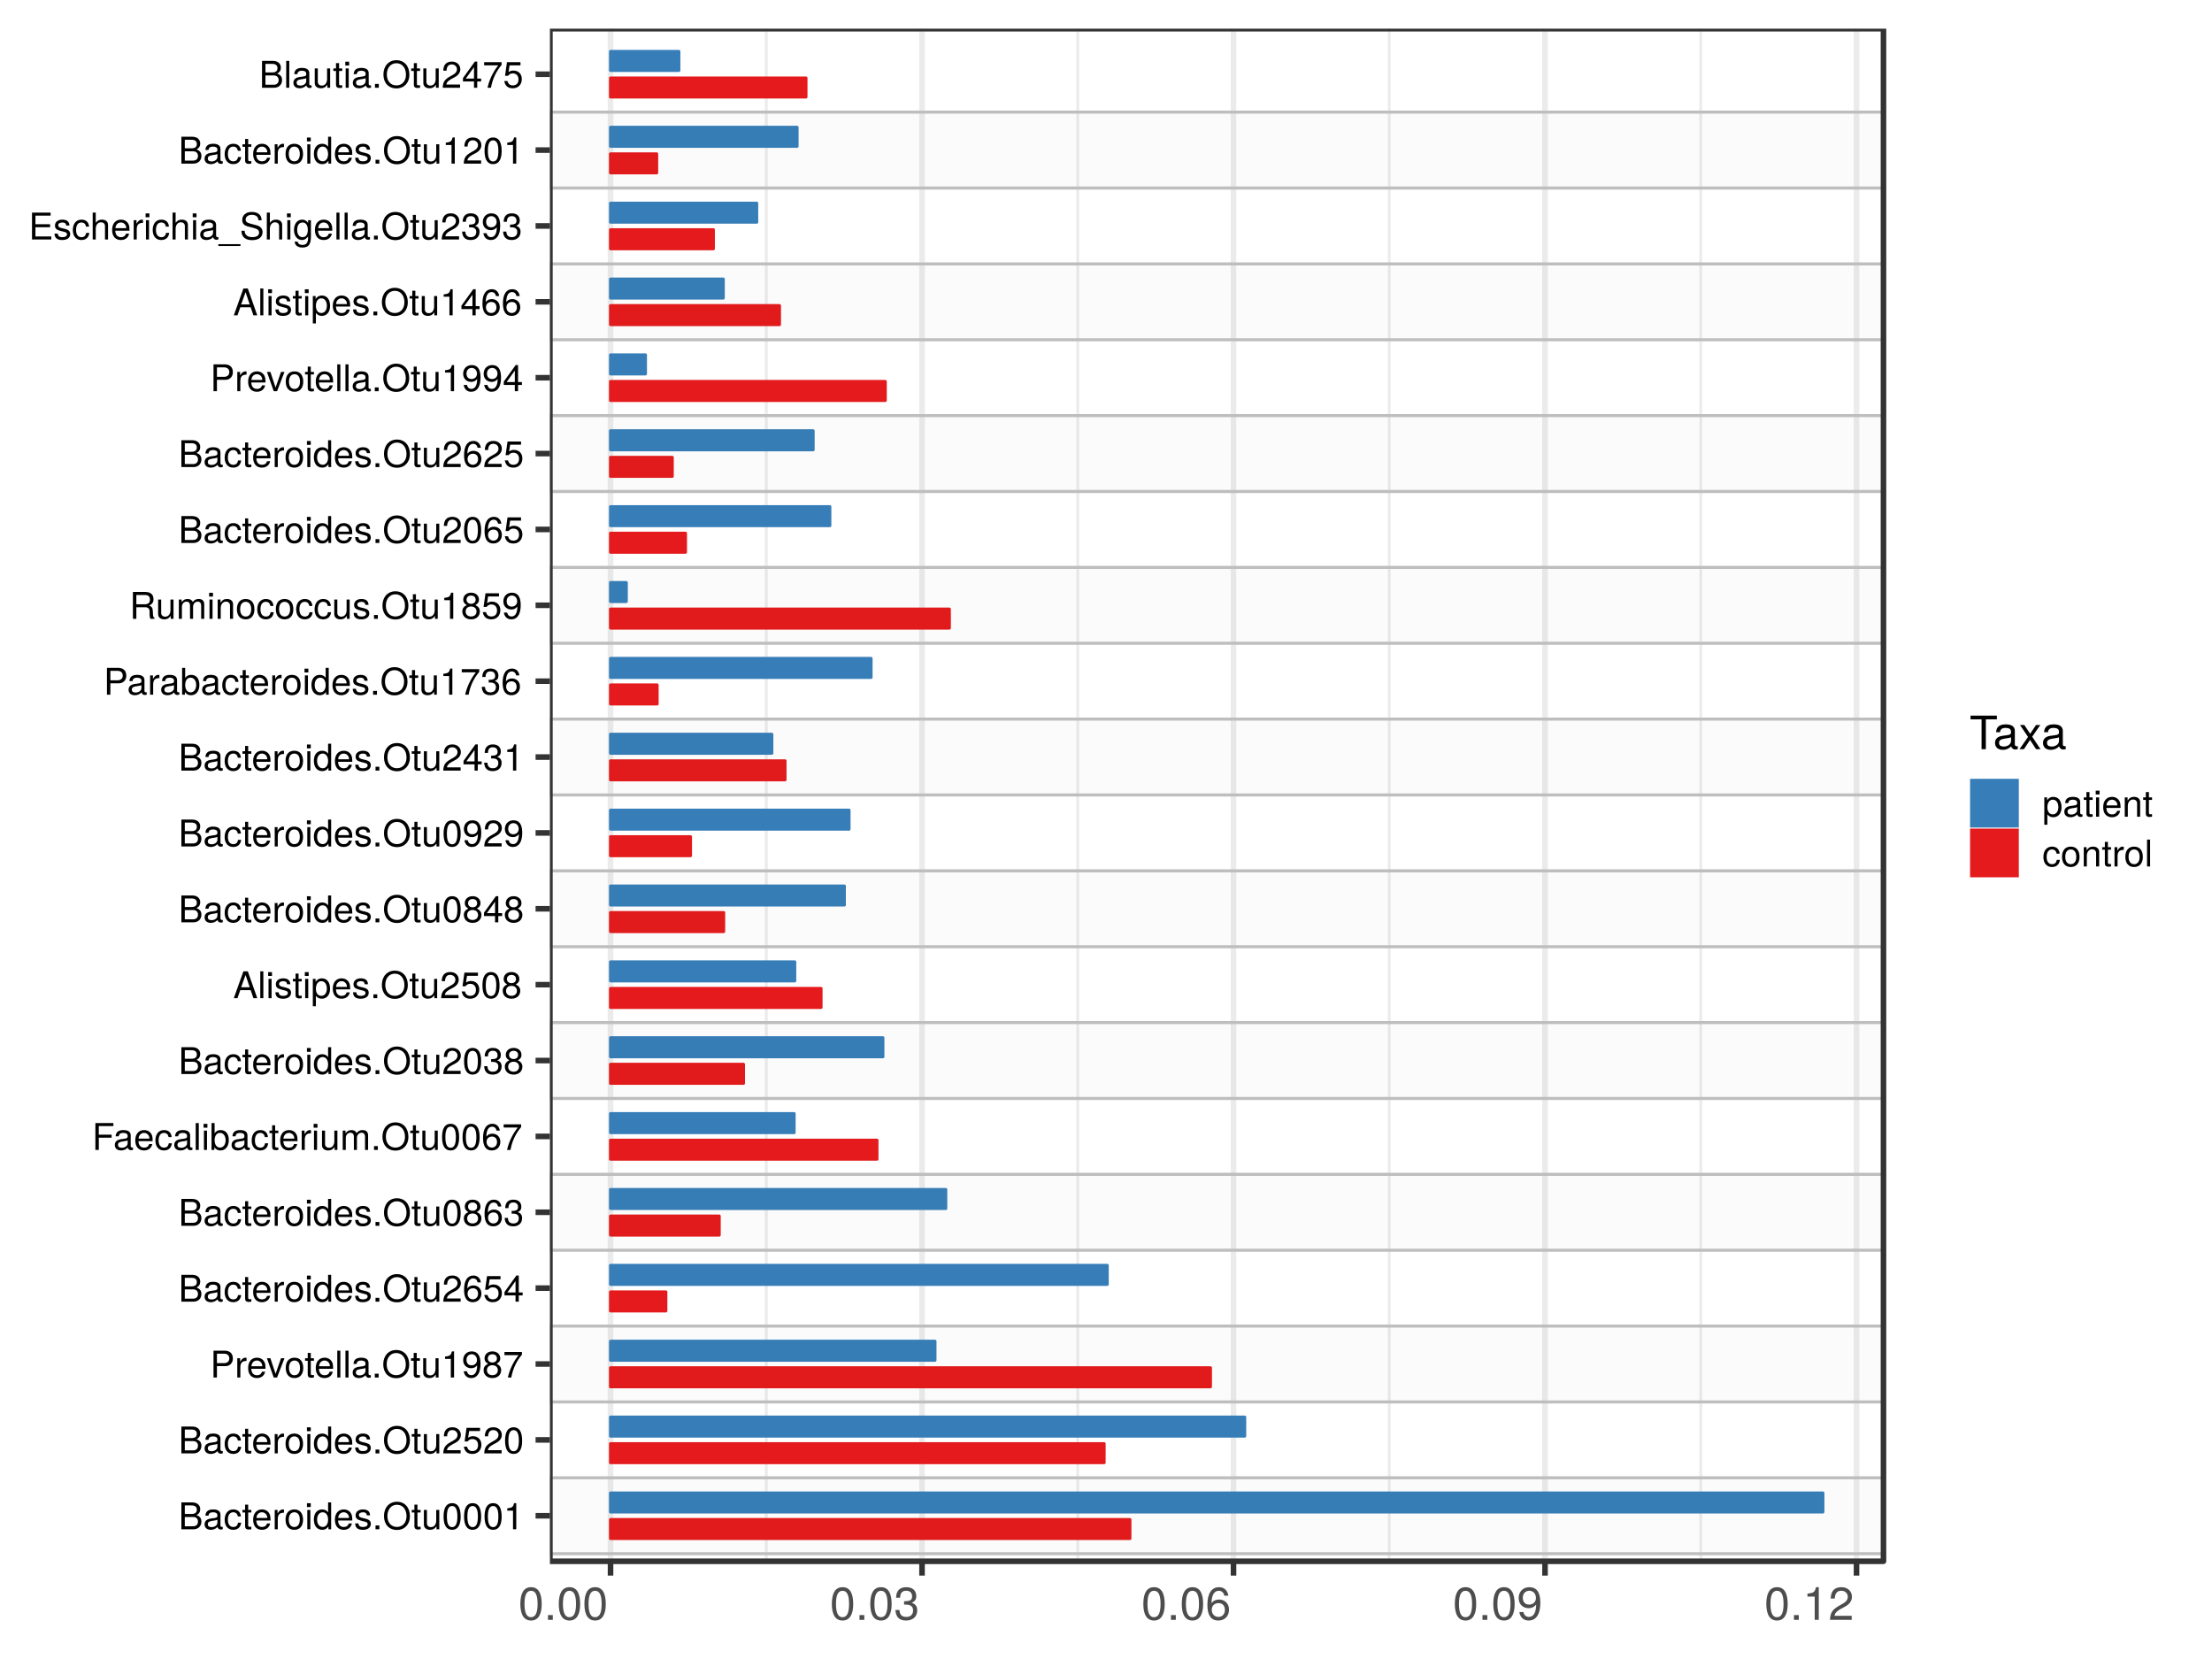 <?xml version="1.0" encoding="UTF-8"?>
<svg xmlns="http://www.w3.org/2000/svg" xmlns:xlink="http://www.w3.org/1999/xlink" width="768pt" height="576pt" viewBox="0 0 768 576" version="1.1">
<defs>
<g>
<symbol overflow="visible" id="glyph0-0">
<path style="stroke:none;" d=""/>
</symbol>
<symbol overflow="visible" id="glyph0-1">
<path style="stroke:none;" d="M 7.969 -2.656 C 7.969 -3.781 7.453 -4.469 6.266 -4.922 C 7.109 -5.328 7.562 -6.016 7.562 -6.969 C 7.562 -8.312 6.562 -9.328 4.797 -9.328 L 1.016 -9.328 L 1.016 0 L 5.219 0 C 6.891 0 7.969 -1.125 7.969 -2.656 Z M 6.375 -6.797 C 6.375 -5.844 5.828 -5.312 4.5 -5.312 L 2.203 -5.312 L 2.203 -8.281 L 4.5 -8.281 C 5.828 -8.281 6.375 -7.734 6.375 -6.797 Z M 6.781 -2.656 C 6.781 -1.75 6.234 -1.047 5.109 -1.047 L 2.203 -1.047 L 2.203 -4.266 L 5.109 -4.266 C 6.234 -4.266 6.781 -3.562 6.781 -2.656 Z M 6.781 -2.656 "/>
</symbol>
<symbol overflow="visible" id="glyph0-2">
<path style="stroke:none;" d="M 6.844 -0.031 L 6.844 -0.828 C 6.734 -0.812 6.688 -0.812 6.609 -0.812 C 6.25 -0.812 6.047 -1 6.047 -1.328 L 6.047 -5.062 C 6.047 -6.25 5.172 -6.891 3.516 -6.891 C 1.891 -6.891 0.891 -6.266 0.828 -4.719 L 1.906 -4.719 C 2 -5.547 2.484 -5.906 3.484 -5.906 C 4.438 -5.906 4.984 -5.547 4.984 -4.906 L 4.984 -4.625 C 4.984 -4.188 4.703 -4 3.859 -3.891 C 2.359 -3.703 2.125 -3.641 1.719 -3.484 C 0.938 -3.156 0.531 -2.562 0.531 -1.734 C 0.531 -0.531 1.375 0.188 2.734 0.188 C 3.594 0.188 4.422 -0.172 5.016 -0.797 C 5.125 -0.281 5.594 0.094 6.109 0.094 C 6.328 0.094 6.5 0.062 6.844 -0.031 Z M 4.984 -2.312 C 4.984 -1.359 4 -0.75 2.969 -0.75 C 2.141 -0.75 1.656 -1.031 1.656 -1.766 C 1.656 -2.469 2.125 -2.781 3.266 -2.938 C 4.391 -3.094 4.625 -3.141 4.984 -3.312 Z M 4.984 -2.312 "/>
</symbol>
<symbol overflow="visible" id="glyph0-3">
<path style="stroke:none;" d="M 6.109 -2.297 L 5.031 -2.297 C 4.844 -1.234 4.297 -0.797 3.391 -0.797 C 2.219 -0.797 1.516 -1.703 1.516 -3.281 C 1.516 -4.969 2.203 -5.906 3.359 -5.906 C 4.266 -5.906 4.828 -5.391 4.953 -4.453 L 6.031 -4.453 C 5.906 -6.094 4.875 -6.891 3.375 -6.891 C 1.578 -6.891 0.391 -5.516 0.391 -3.281 C 0.391 -1.125 1.547 0.188 3.359 0.188 C 4.969 0.188 5.969 -0.766 6.109 -2.297 Z M 6.109 -2.297 "/>
</symbol>
<symbol overflow="visible" id="glyph0-4">
<path style="stroke:none;" d="M 3.25 0 L 3.25 -0.891 C 3.109 -0.859 2.938 -0.844 2.734 -0.844 C 2.281 -0.844 2.156 -0.969 2.156 -1.453 L 2.156 -5.828 L 3.25 -5.828 L 3.25 -6.703 L 2.156 -6.703 L 2.156 -8.547 L 1.094 -8.547 L 1.094 -6.703 L 0.172 -6.703 L 0.172 -5.828 L 1.094 -5.828 L 1.094 -0.969 C 1.094 -0.297 1.547 0.094 2.375 0.094 C 2.641 0.094 2.891 0.062 3.25 0 Z M 3.25 0 "/>
</symbol>
<symbol overflow="visible" id="glyph0-5">
<path style="stroke:none;" d="M 6.562 -3.047 C 6.562 -4.016 6.484 -4.625 6.297 -5.125 C 5.859 -6.234 4.844 -6.891 3.578 -6.891 C 1.719 -6.891 0.516 -5.516 0.516 -3.312 C 0.516 -1.109 1.672 0.188 3.562 0.188 C 5.094 0.188 6.156 -0.672 6.422 -2.031 L 5.344 -2.031 C 5.062 -1.156 4.453 -0.797 3.594 -0.797 C 2.484 -0.797 1.656 -1.516 1.625 -3.047 Z M 5.422 -4 C 5.422 -4 5.422 -3.938 5.406 -3.922 L 1.656 -3.922 C 1.734 -5.109 2.5 -5.906 3.578 -5.906 C 4.625 -5.906 5.422 -5.047 5.422 -4 Z M 5.422 -4 "/>
</symbol>
<symbol overflow="visible" id="glyph0-6">
<path style="stroke:none;" d="M 4.109 -5.766 L 4.109 -6.859 C 3.922 -6.891 3.844 -6.891 3.703 -6.891 C 3 -6.891 2.484 -6.484 1.875 -5.484 L 1.875 -6.703 L 0.891 -6.703 L 0.891 0 L 1.953 0 L 1.953 -3.484 C 1.953 -4.984 2.453 -5.75 4.109 -5.766 Z M 4.109 -5.766 "/>
</symbol>
<symbol overflow="visible" id="glyph0-7">
<path style="stroke:none;" d="M 6.531 -3.297 C 6.531 -5.625 5.406 -6.891 3.484 -6.891 C 1.594 -6.891 0.453 -5.609 0.453 -3.359 C 0.453 -1.094 1.594 0.188 3.5 0.188 C 5.375 0.188 6.531 -1.094 6.531 -3.297 Z M 5.406 -3.312 C 5.406 -1.734 4.672 -0.797 3.5 -0.797 C 2.297 -0.797 1.578 -1.734 1.578 -3.359 C 1.578 -4.969 2.297 -5.906 3.5 -5.906 C 4.703 -5.906 5.406 -4.984 5.406 -3.312 Z M 5.406 -3.312 "/>
</symbol>
<symbol overflow="visible" id="glyph0-8">
<path style="stroke:none;" d="M 1.953 0 L 1.953 -6.703 L 0.891 -6.703 L 0.891 0 Z M 2.094 -7.719 L 2.094 -9.047 L 0.766 -9.047 L 0.766 -7.719 Z M 2.094 -7.719 "/>
</symbol>
<symbol overflow="visible" id="glyph0-9">
<path style="stroke:none;" d="M 6.328 0 L 6.328 -9.328 L 5.266 -9.328 L 5.266 -5.859 C 4.828 -6.547 4.109 -6.891 3.219 -6.891 C 1.469 -6.891 0.328 -5.547 0.328 -3.422 C 0.328 -1.156 1.453 0.188 3.25 0.188 C 4.172 0.188 4.812 -0.156 5.391 -0.984 L 5.391 0 Z M 5.266 -3.328 C 5.266 -1.781 4.531 -0.812 3.406 -0.812 C 2.234 -0.812 1.453 -1.797 1.453 -3.359 C 1.453 -4.906 2.234 -5.906 3.391 -5.906 C 4.547 -5.906 5.266 -4.875 5.266 -3.328 Z M 5.266 -3.328 "/>
</symbol>
<symbol overflow="visible" id="glyph0-10">
<path style="stroke:none;" d="M 5.875 -1.875 C 5.875 -2.875 5.312 -3.375 3.984 -3.703 L 2.953 -3.938 C 2.078 -4.141 1.719 -4.422 1.719 -4.906 C 1.719 -5.516 2.266 -5.906 3.141 -5.906 C 4 -5.906 4.453 -5.547 4.484 -4.844 L 5.609 -4.844 C 5.594 -6.156 4.719 -6.891 3.172 -6.891 C 1.609 -6.891 0.594 -6.094 0.594 -4.844 C 0.594 -3.797 1.141 -3.297 2.719 -2.922 L 3.719 -2.672 C 4.469 -2.5 4.766 -2.281 4.766 -1.797 C 4.766 -1.172 4.141 -0.797 3.203 -0.797 C 2.234 -0.797 1.703 -1.031 1.562 -2.047 L 0.438 -2.047 C 0.484 -0.5 1.359 0.188 3.109 0.188 C 4.797 0.188 5.875 -0.594 5.875 -1.875 Z M 5.875 -1.875 "/>
</symbol>
<symbol overflow="visible" id="glyph0-11">
<path style="stroke:none;" d="M 2.438 0 L 2.438 -1.328 L 1.109 -1.328 L 1.109 0 Z M 2.438 0 "/>
</symbol>
<symbol overflow="visible" id="glyph0-12">
<path style="stroke:none;" d="M 9.5 -4.516 C 9.5 -7.531 7.719 -9.562 4.984 -9.562 C 2.297 -9.562 0.484 -7.516 0.484 -4.594 C 0.484 -1.672 2.297 0.234 4.984 0.234 C 7.734 0.234 9.5 -1.781 9.5 -4.516 Z M 8.312 -4.547 C 8.312 -2.297 6.969 -0.812 4.984 -0.812 C 3 -0.812 1.672 -2.297 1.672 -4.594 C 1.672 -6.891 3 -8.516 4.984 -8.516 C 7 -8.516 8.312 -6.891 8.312 -4.547 Z M 8.312 -4.547 "/>
</symbol>
<symbol overflow="visible" id="glyph0-13">
<path style="stroke:none;" d="M 6.172 0 L 6.172 -6.703 L 5.109 -6.703 L 5.109 -3 C 5.109 -1.641 4.391 -0.75 3.281 -0.75 C 2.438 -0.75 1.891 -1.25 1.891 -2.062 L 1.891 -6.703 L 0.828 -6.703 L 0.828 -1.641 C 0.828 -0.531 1.656 0.188 2.969 0.188 C 3.953 0.188 4.578 -0.156 5.203 -1.031 L 5.203 0 Z M 6.172 0 "/>
</symbol>
<symbol overflow="visible" id="glyph0-14">
<path style="stroke:none;" d="M 6.484 -4.359 C 6.484 -7.516 5.484 -9.078 3.516 -9.078 C 1.562 -9.078 0.547 -7.484 0.547 -4.438 C 0.547 -1.375 1.578 0.188 3.516 0.188 C 5.438 0.188 6.484 -1.375 6.484 -4.359 Z M 5.344 -4.469 C 5.344 -1.891 4.75 -0.75 3.5 -0.75 C 2.297 -0.75 1.703 -1.938 1.703 -4.422 C 1.703 -6.906 2.297 -8.078 3.516 -8.078 C 4.734 -8.078 5.344 -6.891 5.344 -4.469 Z M 5.344 -4.469 "/>
</symbol>
<symbol overflow="visible" id="glyph0-15">
<path style="stroke:none;" d="M 4.438 0 L 4.438 -9.078 L 3.703 -9.078 C 3.297 -7.672 3.047 -7.484 1.312 -7.266 L 1.312 -6.469 L 3.312 -6.469 L 3.312 0 Z M 4.438 0 "/>
</symbol>
<symbol overflow="visible" id="glyph0-16">
<path style="stroke:none;" d="M 6.547 -6.406 C 6.547 -7.953 5.344 -9.078 3.641 -9.078 C 1.781 -9.078 0.703 -8.125 0.641 -5.922 L 1.766 -5.922 C 1.859 -7.453 2.484 -8.094 3.594 -8.094 C 4.625 -8.094 5.391 -7.359 5.391 -6.391 C 5.391 -5.672 4.969 -5.062 4.156 -4.594 L 2.984 -3.922 C 1.094 -2.859 0.531 -2 0.438 0 L 6.469 0 L 6.469 -1.109 L 1.703 -1.109 C 1.812 -1.859 2.234 -2.328 3.344 -2.984 L 4.625 -3.672 C 5.891 -4.344 6.547 -5.297 6.547 -6.406 Z M 6.547 -6.406 "/>
</symbol>
<symbol overflow="visible" id="glyph0-17">
<path style="stroke:none;" d="M 6.562 -3 C 6.562 -4.797 5.375 -5.969 3.641 -5.969 C 3 -5.969 2.484 -5.812 1.953 -5.422 L 2.312 -7.766 L 6.094 -7.766 L 6.094 -8.875 L 1.406 -8.875 L 0.734 -4.141 L 1.766 -4.141 C 2.297 -4.766 2.719 -4.984 3.422 -4.984 C 4.641 -4.984 5.406 -4.203 5.406 -2.859 C 5.406 -1.547 4.656 -0.812 3.422 -0.812 C 2.438 -0.812 1.844 -1.312 1.578 -2.328 L 0.453 -2.328 C 0.812 -0.531 1.844 0.188 3.453 0.188 C 5.281 0.188 6.562 -1.094 6.562 -3 Z M 6.562 -3 "/>
</symbol>
<symbol overflow="visible" id="glyph0-18">
<path style="stroke:none;" d="M 7.891 -6.594 C 7.891 -8.344 6.859 -9.328 5.016 -9.328 L 1.172 -9.328 L 1.172 0 L 2.359 0 L 2.359 -3.953 L 5.281 -3.953 C 6.828 -3.953 7.891 -5.047 7.891 -6.594 Z M 6.656 -6.641 C 6.656 -5.625 5.969 -5 4.844 -5 L 2.359 -5 L 2.359 -8.281 L 4.844 -8.281 C 5.969 -8.281 6.656 -7.672 6.656 -6.641 Z M 6.656 -6.641 "/>
</symbol>
<symbol overflow="visible" id="glyph0-19">
<path style="stroke:none;" d="M 6.219 -6.703 L 5.016 -6.703 L 3.125 -1.266 L 1.328 -6.703 L 0.125 -6.703 L 2.484 0 L 3.641 0 Z M 6.219 -6.703 "/>
</symbol>
<symbol overflow="visible" id="glyph0-20">
<path style="stroke:none;" d="M 1.938 0 L 1.938 -9.328 L 0.875 -9.328 L 0.875 0 Z M 1.938 0 "/>
</symbol>
<symbol overflow="visible" id="glyph0-21">
<path style="stroke:none;" d="M 6.516 -4.75 C 6.516 -7.594 5.531 -9.078 3.453 -9.078 C 1.734 -9.078 0.484 -7.844 0.484 -6.062 C 0.484 -4.375 1.641 -3.234 3.281 -3.234 C 4.141 -3.234 4.766 -3.547 5.344 -4.25 C 5.344 -2.031 4.625 -0.812 3.328 -0.812 C 2.531 -0.812 1.984 -1.312 1.797 -2.172 L 0.672 -2.172 C 0.891 -0.688 1.875 0.188 3.25 0.188 C 5.375 0.188 6.516 -1.609 6.516 -4.75 Z M 5.281 -6.094 C 5.281 -4.984 4.5 -4.234 3.406 -4.234 C 2.312 -4.234 1.641 -4.938 1.641 -6.156 C 1.641 -7.312 2.406 -8.094 3.438 -8.094 C 4.484 -8.094 5.281 -7.266 5.281 -6.094 Z M 5.281 -6.094 "/>
</symbol>
<symbol overflow="visible" id="glyph0-22">
<path style="stroke:none;" d="M 6.562 -2.562 C 6.562 -3.578 6.047 -4.281 5 -4.766 C 5.938 -5.344 6.25 -5.797 6.25 -6.656 C 6.25 -8.078 5.125 -9.078 3.516 -9.078 C 1.922 -9.078 0.797 -8.078 0.797 -6.656 C 0.797 -5.812 1.094 -5.344 2.016 -4.766 C 0.984 -4.281 0.469 -3.578 0.469 -2.578 C 0.469 -0.906 1.734 0.188 3.516 0.188 C 5.312 0.188 6.562 -0.906 6.562 -2.562 Z M 5.094 -6.625 C 5.094 -5.781 4.469 -5.219 3.516 -5.219 C 2.578 -5.219 1.938 -5.781 1.938 -6.641 C 1.938 -7.516 2.578 -8.078 3.516 -8.078 C 4.484 -8.078 5.094 -7.516 5.094 -6.625 Z M 5.406 -2.547 C 5.406 -1.469 4.641 -0.812 3.5 -0.812 C 2.391 -0.812 1.625 -1.484 1.625 -2.547 C 1.625 -3.609 2.391 -4.281 3.516 -4.281 C 4.641 -4.281 5.406 -3.609 5.406 -2.547 Z M 5.406 -2.547 "/>
</symbol>
<symbol overflow="visible" id="glyph0-23">
<path style="stroke:none;" d="M 6.656 -7.938 L 6.656 -8.875 L 0.594 -8.875 L 0.594 -7.766 L 5.484 -7.766 C 3.688 -5.484 2.406 -2.844 1.766 0 L 2.969 0 C 3.469 -2.938 4.75 -5.672 6.656 -7.938 Z M 6.656 -7.938 "/>
</symbol>
<symbol overflow="visible" id="glyph0-24">
<path style="stroke:none;" d="M 6.562 -2.812 C 6.562 -4.5 5.406 -5.641 3.781 -5.641 C 2.891 -5.641 2.188 -5.297 1.703 -4.625 C 1.719 -6.844 2.438 -8.078 3.719 -8.078 C 4.516 -8.078 5.062 -7.578 5.25 -6.703 L 6.375 -6.703 C 6.156 -8.188 5.188 -9.078 3.797 -9.078 C 1.688 -9.078 0.547 -7.297 0.547 -4.141 C 0.547 -1.312 1.516 0.188 3.594 0.188 C 5.328 0.188 6.562 -1.031 6.562 -2.812 Z M 5.406 -2.719 C 5.406 -1.594 4.641 -0.812 3.609 -0.812 C 2.562 -0.812 1.766 -1.625 1.766 -2.797 C 1.766 -3.922 2.531 -4.641 3.641 -4.641 C 4.734 -4.641 5.406 -3.938 5.406 -2.719 Z M 5.406 -2.719 "/>
</symbol>
<symbol overflow="visible" id="glyph0-25">
<path style="stroke:none;" d="M 6.656 -2.172 L 6.656 -3.188 L 5.312 -3.188 L 5.312 -9.078 L 4.484 -9.078 L 0.359 -3.359 L 0.359 -2.172 L 4.188 -2.172 L 4.188 0 L 5.312 0 L 5.312 -2.172 Z M 4.188 -3.188 L 1.344 -3.188 L 4.188 -7.156 Z M 4.188 -3.188 "/>
</symbol>
<symbol overflow="visible" id="glyph0-26">
<path style="stroke:none;" d="M 6.469 -2.641 C 6.469 -3.734 6.031 -4.375 4.938 -4.75 C 5.781 -5.078 6.203 -5.672 6.203 -6.578 C 6.203 -8.141 5.172 -9.078 3.438 -9.078 C 1.609 -9.078 0.641 -8.078 0.594 -6.141 L 1.734 -6.141 C 1.75 -7.484 2.297 -8.094 3.453 -8.094 C 4.453 -8.094 5.062 -7.5 5.062 -6.547 C 5.062 -5.562 4.625 -5.172 2.828 -5.172 L 2.828 -4.219 L 3.438 -4.219 C 4.688 -4.219 5.328 -3.641 5.328 -2.625 C 5.328 -1.484 4.625 -0.812 3.438 -0.812 C 2.219 -0.812 1.609 -1.422 1.531 -2.734 L 0.406 -2.734 C 0.547 -0.719 1.547 0.188 3.406 0.188 C 5.266 0.188 6.469 -0.922 6.469 -2.641 Z M 6.469 -2.641 "/>
</symbol>
<symbol overflow="visible" id="glyph0-27">
<path style="stroke:none;" d="M 7.406 -8.281 L 7.406 -9.328 L 1.156 -9.328 L 1.156 0 L 2.344 0 L 2.344 -4.25 L 6.797 -4.25 L 6.797 -5.297 L 2.344 -5.297 L 2.344 -8.281 Z M 7.406 -8.281 "/>
</symbol>
<symbol overflow="visible" id="glyph0-28">
<path style="stroke:none;" d="M 6.688 -3.422 C 6.688 -5.609 5.594 -6.891 3.828 -6.891 C 2.906 -6.891 2.25 -6.547 1.75 -5.797 L 1.75 -9.328 L 0.688 -9.328 L 0.688 0 L 1.656 0 L 1.656 -0.953 C 2.156 -0.172 2.844 0.188 3.781 0.188 C 5.547 0.188 6.688 -1.25 6.688 -3.422 Z M 5.578 -3.359 C 5.578 -1.844 4.781 -0.812 3.625 -0.812 C 2.5 -0.812 1.75 -1.828 1.75 -3.359 C 1.75 -4.922 2.5 -5.953 3.625 -5.906 C 4.812 -5.906 5.578 -4.859 5.578 -3.359 Z M 5.578 -3.359 "/>
</symbol>
<symbol overflow="visible" id="glyph0-29">
<path style="stroke:none;" d="M 9.719 0 L 9.719 -5.031 C 9.719 -6.234 9.062 -6.891 7.812 -6.891 C 6.906 -6.891 6.375 -6.625 5.75 -5.875 C 5.344 -6.594 4.812 -6.891 3.938 -6.891 C 3.047 -6.891 2.453 -6.562 1.875 -5.766 L 1.875 -6.703 L 0.906 -6.703 L 0.906 0 L 1.969 0 L 1.969 -4.203 C 1.969 -5.188 2.672 -5.969 3.547 -5.969 C 4.344 -5.969 4.781 -5.484 4.781 -4.625 L 4.781 0 L 5.844 0 L 5.844 -4.203 C 5.844 -5.188 6.562 -5.969 7.438 -5.969 C 8.219 -5.969 8.656 -5.469 8.656 -4.625 L 8.656 0 Z M 9.719 0 "/>
</symbol>
<symbol overflow="visible" id="glyph0-30">
<path style="stroke:none;" d="M 8.359 0 L 5.078 -9.328 L 3.547 -9.328 L 0.219 0 L 1.484 0 L 2.469 -2.797 L 6.062 -2.797 L 7.031 0 Z M 5.734 -3.797 L 2.766 -3.797 L 4.297 -8.047 Z M 5.734 -3.797 "/>
</symbol>
<symbol overflow="visible" id="glyph0-31">
<path style="stroke:none;" d="M 6.688 -3.281 C 6.688 -5.547 5.594 -6.891 3.812 -6.891 C 2.906 -6.891 2.172 -6.484 1.672 -5.688 L 1.672 -6.703 L 0.703 -6.703 L 0.703 2.797 L 1.766 2.797 L 1.766 -0.812 C 2.328 -0.109 2.953 0.188 3.828 0.188 C 5.547 0.188 6.688 -1.156 6.688 -3.281 Z M 5.578 -3.312 C 5.578 -1.797 4.797 -0.812 3.641 -0.812 C 2.516 -0.812 1.766 -1.734 1.766 -3.297 C 1.766 -4.875 2.516 -5.906 3.641 -5.906 C 4.812 -5.906 5.578 -4.906 5.578 -3.312 Z M 5.578 -3.312 "/>
</symbol>
<symbol overflow="visible" id="glyph0-32">
<path style="stroke:none;" d="M 8.688 0 L 8.688 -0.297 C 8.234 -0.594 8.141 -0.938 8.125 -2.172 C 8.094 -3.719 7.875 -4.172 6.859 -4.609 C 7.906 -5.125 8.328 -5.766 8.328 -6.828 C 8.328 -8.453 7.312 -9.328 5.484 -9.328 L 1.188 -9.328 L 1.188 0 L 2.375 0 L 2.375 -4.016 L 5.453 -4.016 C 6.5 -4.016 7 -3.5 6.984 -2.359 L 6.969 -1.516 C 6.969 -0.953 7.078 -0.391 7.25 0 Z M 7.094 -6.672 C 7.094 -5.562 6.531 -5.062 5.266 -5.062 L 2.375 -5.062 L 2.375 -8.281 L 5.266 -8.281 C 6.594 -8.281 7.094 -7.719 7.094 -6.672 Z M 7.094 -6.672 "/>
</symbol>
<symbol overflow="visible" id="glyph0-33">
<path style="stroke:none;" d="M 6.234 0 L 6.234 -5.062 C 6.234 -6.188 5.406 -6.891 4.109 -6.891 C 3.109 -6.891 2.469 -6.516 1.875 -5.578 L 1.875 -6.703 L 0.891 -6.703 L 0.891 0 L 1.953 0 L 1.953 -3.703 C 1.953 -5.062 2.703 -5.969 3.781 -5.969 C 4.625 -5.969 5.172 -5.453 5.172 -4.641 L 5.172 0 Z M 6.234 0 "/>
</symbol>
<symbol overflow="visible" id="glyph0-34">
<path style="stroke:none;" d="M 7.844 0 L 7.844 -1.047 L 2.344 -1.047 L 2.344 -4.25 L 7.422 -4.25 L 7.422 -5.297 L 2.344 -5.297 L 2.344 -8.281 L 7.609 -8.281 L 7.609 -9.328 L 1.156 -9.328 L 1.156 0 Z M 7.844 0 "/>
</symbol>
<symbol overflow="visible" id="glyph0-35">
<path style="stroke:none;" d="M 6.219 0 L 6.219 -5.062 C 6.219 -6.188 5.406 -6.891 4.109 -6.891 C 3.156 -6.891 2.578 -6.609 1.953 -5.781 L 1.953 -9.328 L 0.891 -9.328 L 0.891 0 L 1.953 0 L 1.953 -3.703 C 1.953 -5.062 2.672 -5.969 3.781 -5.969 C 4.531 -5.969 5.156 -5.531 5.156 -4.641 L 5.156 0 Z M 6.219 0 "/>
</symbol>
<symbol overflow="visible" id="glyph0-36">
<path style="stroke:none;" d="M 7.391 2.266 L 7.391 1.625 L -0.281 1.625 L -0.281 2.266 Z M 7.391 2.266 "/>
</symbol>
<symbol overflow="visible" id="glyph0-37">
<path style="stroke:none;" d="M 7.953 -2.562 C 7.953 -3.719 7.234 -4.562 5.969 -4.906 L 3.625 -5.531 C 2.5 -5.828 2.078 -6.188 2.078 -6.906 C 2.078 -7.859 2.922 -8.562 4.172 -8.562 C 5.656 -8.562 6.5 -7.891 6.5 -6.672 L 7.625 -6.672 C 7.625 -8.5 6.359 -9.562 4.203 -9.562 C 2.156 -9.562 0.891 -8.438 0.891 -6.75 C 0.891 -5.609 1.5 -4.891 2.719 -4.562 L 5.047 -3.953 C 6.219 -3.641 6.75 -3.172 6.75 -2.438 C 6.75 -1.422 5.984 -0.812 4.375 -0.812 C 2.609 -0.812 1.734 -1.703 1.734 -3.031 L 0.609 -3.031 C 0.609 -0.828 2.094 0.234 4.297 0.234 C 6.672 0.234 7.953 -0.891 7.953 -2.562 Z M 7.953 -2.562 "/>
</symbol>
<symbol overflow="visible" id="glyph0-38">
<path style="stroke:none;" d="M 6.25 -1.094 L 6.25 -6.703 L 5.266 -6.703 L 5.266 -5.734 C 4.734 -6.531 4.078 -6.891 3.219 -6.891 C 1.516 -6.891 0.375 -5.469 0.375 -3.281 C 0.375 -1.172 1.562 0.188 3.141 0.188 C 3.984 0.188 4.562 -0.172 5.266 -1.016 L 5.266 -0.562 C 5.266 1.219 4.547 1.891 3.297 1.891 C 2.453 1.891 1.797 1.594 1.672 0.766 L 0.594 0.766 C 0.703 2.031 1.688 2.797 3.266 2.797 C 5.359 2.797 6.25 1.859 6.25 -1.094 Z M 5.172 -3.312 C 5.172 -1.719 4.484 -0.797 3.359 -0.797 C 2.188 -0.797 1.484 -1.734 1.484 -3.359 C 1.484 -4.969 2.203 -5.906 3.344 -5.906 C 4.484 -5.906 5.172 -4.938 5.172 -3.312 Z M 5.172 -3.312 "/>
</symbol>
<symbol overflow="visible" id="glyph1-0">
<path style="stroke:none;" d=""/>
</symbol>
<symbol overflow="visible" id="glyph1-1">
<path style="stroke:none;" d="M 8.109 -5.453 C 8.109 -9.391 6.859 -11.344 4.406 -11.344 C 1.953 -11.344 0.688 -9.359 0.688 -5.547 C 0.688 -1.734 1.969 0.234 4.406 0.234 C 6.797 0.234 8.109 -1.734 8.109 -5.453 Z M 6.672 -5.578 C 6.672 -2.375 5.938 -0.922 4.375 -0.922 C 2.875 -0.922 2.125 -2.438 2.125 -5.531 C 2.125 -8.641 2.875 -10.094 4.406 -10.094 C 5.922 -10.094 6.672 -8.625 6.672 -5.578 Z M 6.672 -5.578 "/>
</symbol>
<symbol overflow="visible" id="glyph1-2">
<path style="stroke:none;" d="M 3.062 0 L 3.062 -1.656 L 1.391 -1.656 L 1.391 0 Z M 3.062 0 "/>
</symbol>
<symbol overflow="visible" id="glyph1-3">
<path style="stroke:none;" d="M 8.094 -3.297 C 8.094 -4.672 7.531 -5.469 6.172 -5.938 C 7.234 -6.359 7.766 -7.094 7.766 -8.219 C 7.766 -10.172 6.469 -11.344 4.297 -11.344 C 2.016 -11.344 0.797 -10.094 0.75 -7.688 L 2.156 -7.688 C 2.188 -9.359 2.875 -10.109 4.312 -10.109 C 5.562 -10.109 6.312 -9.375 6.312 -8.172 C 6.312 -6.953 5.797 -6.469 3.531 -6.469 L 3.531 -5.281 L 4.297 -5.281 C 5.859 -5.281 6.656 -4.547 6.656 -3.281 C 6.656 -1.859 5.781 -1.016 4.297 -1.016 C 2.766 -1.016 2.016 -1.781 1.922 -3.422 L 0.516 -3.422 C 0.688 -0.891 1.938 0.234 4.25 0.234 C 6.594 0.234 8.094 -1.156 8.094 -3.297 Z M 8.094 -3.297 "/>
</symbol>
<symbol overflow="visible" id="glyph1-4">
<path style="stroke:none;" d="M 8.203 -3.516 C 8.203 -5.625 6.766 -7.062 4.734 -7.062 C 3.609 -7.062 2.734 -6.625 2.125 -5.797 C 2.141 -8.562 3.047 -10.094 4.656 -10.094 C 5.641 -10.094 6.344 -9.469 6.562 -8.391 L 7.969 -8.391 C 7.703 -10.234 6.484 -11.344 4.75 -11.344 C 2.109 -11.344 0.688 -9.125 0.688 -5.172 C 0.688 -1.625 1.906 0.234 4.5 0.234 C 6.656 0.234 8.203 -1.297 8.203 -3.516 Z M 6.766 -3.406 C 6.766 -1.984 5.812 -1.016 4.516 -1.016 C 3.203 -1.016 2.203 -2.031 2.203 -3.484 C 2.203 -4.891 3.172 -5.812 4.562 -5.812 C 5.922 -5.812 6.766 -4.922 6.766 -3.406 Z M 6.766 -3.406 "/>
</symbol>
<symbol overflow="visible" id="glyph1-5">
<path style="stroke:none;" d="M 8.141 -5.938 C 8.141 -9.484 6.906 -11.344 4.312 -11.344 C 2.156 -11.344 0.609 -9.812 0.609 -7.578 C 0.609 -5.469 2.047 -4.047 4.094 -4.047 C 5.172 -4.047 5.953 -4.438 6.688 -5.312 C 6.672 -2.547 5.781 -1.016 4.156 -1.016 C 3.172 -1.016 2.484 -1.625 2.25 -2.719 L 0.844 -2.719 C 1.125 -0.859 2.344 0.234 4.062 0.234 C 6.719 0.234 8.141 -2.016 8.141 -5.938 Z M 6.609 -7.609 C 6.609 -6.219 5.625 -5.297 4.25 -5.297 C 2.891 -5.297 2.047 -6.172 2.047 -7.703 C 2.047 -9.141 3.016 -10.109 4.297 -10.109 C 5.609 -10.109 6.609 -9.094 6.609 -7.609 Z M 6.609 -7.609 "/>
</symbol>
<symbol overflow="visible" id="glyph1-6">
<path style="stroke:none;" d="M 5.547 0 L 5.547 -11.344 L 4.625 -11.344 C 4.125 -9.594 3.812 -9.359 1.625 -9.094 L 1.625 -8.078 L 4.141 -8.078 L 4.141 0 Z M 5.547 0 "/>
</symbol>
<symbol overflow="visible" id="glyph1-7">
<path style="stroke:none;" d="M 8.172 -8.016 C 8.172 -9.938 6.688 -11.344 4.547 -11.344 C 2.219 -11.344 0.875 -10.156 0.797 -7.406 L 2.203 -7.406 C 2.312 -9.312 3.109 -10.109 4.5 -10.109 C 5.781 -10.109 6.734 -9.203 6.734 -7.984 C 6.734 -7.094 6.203 -6.312 5.203 -5.75 L 3.734 -4.906 C 1.359 -3.562 0.672 -2.5 0.547 0 L 8.094 0 L 8.094 -1.391 L 2.125 -1.391 C 2.266 -2.312 2.781 -2.906 4.172 -3.734 L 5.781 -4.594 C 7.359 -5.438 8.172 -6.625 8.172 -8.016 Z M 8.172 -8.016 "/>
</symbol>
<symbol overflow="visible" id="glyph1-8">
<path style="stroke:none;" d="M 9.484 -10.359 L 9.484 -11.656 L 0.344 -11.656 L 0.344 -10.359 L 4.172 -10.359 L 4.172 0 L 5.656 0 L 5.656 -10.359 Z M 9.484 -10.359 "/>
</symbol>
<symbol overflow="visible" id="glyph1-9">
<path style="stroke:none;" d="M 8.562 -0.031 L 8.562 -1.047 C 8.422 -1.016 8.359 -1.016 8.266 -1.016 C 7.812 -1.016 7.547 -1.25 7.547 -1.656 L 7.547 -6.344 C 7.547 -7.828 6.469 -8.625 4.406 -8.625 C 2.375 -8.625 1.125 -7.844 1.047 -5.906 L 2.391 -5.906 C 2.5 -6.922 3.109 -7.391 4.359 -7.391 C 5.547 -7.391 6.219 -6.938 6.219 -6.141 L 6.219 -5.797 C 6.219 -5.234 5.891 -4.984 4.828 -4.859 C 2.938 -4.625 2.656 -4.562 2.141 -4.359 C 1.172 -3.953 0.672 -3.203 0.672 -2.172 C 0.672 -0.656 1.734 0.234 3.422 0.234 C 4.5 0.234 5.531 -0.203 6.266 -0.984 C 6.422 -0.359 6.984 0.109 7.641 0.109 C 7.922 0.109 8.125 0.078 8.562 -0.031 Z M 6.219 -2.891 C 6.219 -1.703 5.016 -0.922 3.719 -0.922 C 2.672 -0.922 2.062 -1.297 2.062 -2.203 C 2.062 -3.094 2.656 -3.469 4.078 -3.688 C 5.484 -3.875 5.781 -3.938 6.219 -4.141 Z M 6.219 -2.891 "/>
</symbol>
<symbol overflow="visible" id="glyph1-10">
<path style="stroke:none;" d="M 7.562 0 L 4.672 -4.344 L 7.484 -8.391 L 5.984 -8.391 L 3.969 -5.344 L 1.953 -8.391 L 0.438 -8.391 L 3.234 -4.266 L 0.266 0 L 1.797 0 L 3.922 -3.219 L 6.016 0 Z M 7.562 0 "/>
</symbol>
</g>
<clipPath id="clip1">
  <path d="M 190.93 9.961 L 654 9.961 L 654 543 L 190.93 543 Z M 190.93 9.961 "/>
</clipPath>
<clipPath id="clip2">
  <path d="M 265 9.961 L 267 9.961 L 267 543 L 265 543 Z M 265 9.961 "/>
</clipPath>
<clipPath id="clip3">
  <path d="M 373 9.961 L 375 9.961 L 375 543 L 373 543 Z M 373 9.961 "/>
</clipPath>
<clipPath id="clip4">
  <path d="M 481 9.961 L 483 9.961 L 483 543 L 481 543 Z M 481 9.961 "/>
</clipPath>
<clipPath id="clip5">
  <path d="M 590 9.961 L 591 9.961 L 591 543 L 590 543 Z M 590 9.961 "/>
</clipPath>
<clipPath id="clip6">
  <path d="M 211 9.961 L 213 9.961 L 213 543.07 L 211 543.07 Z M 211 9.961 "/>
</clipPath>
<clipPath id="clip7">
  <path d="M 319 9.961 L 322 9.961 L 322 543.07 L 319 543.07 Z M 319 9.961 "/>
</clipPath>
<clipPath id="clip8">
  <path d="M 427 9.961 L 430 9.961 L 430 543.07 L 427 543.07 Z M 427 9.961 "/>
</clipPath>
<clipPath id="clip9">
  <path d="M 535 9.961 L 538 9.961 L 538 543.07 L 535 543.07 Z M 535 9.961 "/>
</clipPath>
<clipPath id="clip10">
  <path d="M 643 9.961 L 646 9.961 L 646 543.07 L 643 543.07 Z M 643 9.961 "/>
</clipPath>
<clipPath id="clip11">
  <path d="M 190.93 513 L 654 513 L 654 540 L 190.93 540 Z M 190.93 513 "/>
</clipPath>
<clipPath id="clip12">
  <path d="M 190.93 512 L 654.938 512 L 654.938 540 L 190.93 540 Z M 190.93 512 "/>
</clipPath>
<clipPath id="clip13">
  <path d="M 190.93 460 L 654 460 L 654 487 L 190.93 487 Z M 190.93 460 "/>
</clipPath>
<clipPath id="clip14">
  <path d="M 190.93 459 L 654.938 459 L 654.938 488 L 190.93 488 Z M 190.93 459 "/>
</clipPath>
<clipPath id="clip15">
  <path d="M 190.93 407 L 654 407 L 654 435 L 190.93 435 Z M 190.93 407 "/>
</clipPath>
<clipPath id="clip16">
  <path d="M 190.93 407 L 654.938 407 L 654.938 435 L 190.93 435 Z M 190.93 407 "/>
</clipPath>
<clipPath id="clip17">
  <path d="M 190.93 355 L 654 355 L 654 382 L 190.93 382 Z M 190.93 355 "/>
</clipPath>
<clipPath id="clip18">
  <path d="M 190.93 354 L 654.938 354 L 654.938 382 L 190.93 382 Z M 190.93 354 "/>
</clipPath>
<clipPath id="clip19">
  <path d="M 190.93 302 L 654 302 L 654 329 L 190.93 329 Z M 190.93 302 "/>
</clipPath>
<clipPath id="clip20">
  <path d="M 190.93 301 L 654.938 301 L 654.938 330 L 190.93 330 Z M 190.93 301 "/>
</clipPath>
<clipPath id="clip21">
  <path d="M 190.93 249 L 654 249 L 654 277 L 190.93 277 Z M 190.93 249 "/>
</clipPath>
<clipPath id="clip22">
  <path d="M 190.93 249 L 654.938 249 L 654.938 277 L 190.93 277 Z M 190.93 249 "/>
</clipPath>
<clipPath id="clip23">
  <path d="M 190.93 196 L 654 196 L 654 224 L 190.93 224 Z M 190.93 196 "/>
</clipPath>
<clipPath id="clip24">
  <path d="M 190.93 196 L 654.938 196 L 654.938 224 L 190.93 224 Z M 190.93 196 "/>
</clipPath>
<clipPath id="clip25">
  <path d="M 190.93 144 L 654 144 L 654 171 L 190.93 171 Z M 190.93 144 "/>
</clipPath>
<clipPath id="clip26">
  <path d="M 190.93 143 L 654.938 143 L 654.938 172 L 190.93 172 Z M 190.93 143 "/>
</clipPath>
<clipPath id="clip27">
  <path d="M 190.93 91 L 654 91 L 654 118 L 190.93 118 Z M 190.93 91 "/>
</clipPath>
<clipPath id="clip28">
  <path d="M 190.93 91 L 654.938 91 L 654.938 119 L 190.93 119 Z M 190.93 91 "/>
</clipPath>
<clipPath id="clip29">
  <path d="M 190.93 38 L 654 38 L 654 66 L 190.93 66 Z M 190.93 38 "/>
</clipPath>
<clipPath id="clip30">
  <path d="M 190.93 38 L 654.938 38 L 654.938 66 L 190.93 66 Z M 190.93 38 "/>
</clipPath>
<clipPath id="clip31">
  <path d="M 190.93 9.961 L 654.938 9.961 L 654.938 543.07 L 190.93 543.07 Z M 190.93 9.961 "/>
</clipPath>
</defs>
<g id="surface4558">
<rect x="0" y="0" width="768" height="576" style="fill:rgb(100%,100%,100%);fill-opacity:1;stroke:none;"/>
<rect x="0" y="0" width="768" height="576" style="fill:rgb(100%,100%,100%);fill-opacity:1;stroke:none;"/>
<path style="fill:none;stroke-width:1.94;stroke-linecap:round;stroke-linejoin:round;stroke:rgb(100%,100%,100%);stroke-opacity:1;stroke-miterlimit:10;" d="M 0 576 L 768 576 L 768 0 L 0 0 Z M 0 576 "/>
<g clip-path="url(#clip1)" clip-rule="nonzero">
<path style=" stroke:none;fill-rule:nonzero;fill:rgb(100%,100%,100%);fill-opacity:1;" d="M 190.93 542.07 L 653.938 542.07 L 653.938 9.961 L 190.93 9.961 Z M 190.93 542.07 "/>
</g>
<g clip-path="url(#clip2)" clip-rule="nonzero">
<path style="fill:none;stroke-width:0.97;stroke-linecap:butt;stroke-linejoin:round;stroke:rgb(92.157%,92.157%,92.157%);stroke-opacity:1;stroke-miterlimit:10;" d="M 266.051 542.07 L 266.051 9.961 "/>
</g>
<g clip-path="url(#clip3)" clip-rule="nonzero">
<path style="fill:none;stroke-width:0.97;stroke-linecap:butt;stroke-linejoin:round;stroke:rgb(92.157%,92.157%,92.157%);stroke-opacity:1;stroke-miterlimit:10;" d="M 374.199 542.07 L 374.199 9.961 "/>
</g>
<g clip-path="url(#clip4)" clip-rule="nonzero">
<path style="fill:none;stroke-width:0.97;stroke-linecap:butt;stroke-linejoin:round;stroke:rgb(92.157%,92.157%,92.157%);stroke-opacity:1;stroke-miterlimit:10;" d="M 482.348 542.07 L 482.348 9.961 "/>
</g>
<g clip-path="url(#clip5)" clip-rule="nonzero">
<path style="fill:none;stroke-width:0.97;stroke-linecap:butt;stroke-linejoin:round;stroke:rgb(92.157%,92.157%,92.157%);stroke-opacity:1;stroke-miterlimit:10;" d="M 590.5 542.07 L 590.5 9.961 "/>
</g>
<g clip-path="url(#clip6)" clip-rule="nonzero">
<path style="fill:none;stroke-width:1.94;stroke-linecap:butt;stroke-linejoin:round;stroke:rgb(92.157%,92.157%,92.157%);stroke-opacity:1;stroke-miterlimit:10;" d="M 211.977 542.07 L 211.977 9.961 "/>
</g>
<g clip-path="url(#clip7)" clip-rule="nonzero">
<path style="fill:none;stroke-width:1.94;stroke-linecap:butt;stroke-linejoin:round;stroke:rgb(92.157%,92.157%,92.157%);stroke-opacity:1;stroke-miterlimit:10;" d="M 320.125 542.07 L 320.125 9.961 "/>
</g>
<g clip-path="url(#clip8)" clip-rule="nonzero">
<path style="fill:none;stroke-width:1.94;stroke-linecap:butt;stroke-linejoin:round;stroke:rgb(92.157%,92.157%,92.157%);stroke-opacity:1;stroke-miterlimit:10;" d="M 428.273 542.07 L 428.273 9.961 "/>
</g>
<g clip-path="url(#clip9)" clip-rule="nonzero">
<path style="fill:none;stroke-width:1.94;stroke-linecap:butt;stroke-linejoin:round;stroke:rgb(92.157%,92.157%,92.157%);stroke-opacity:1;stroke-miterlimit:10;" d="M 536.426 542.07 L 536.426 9.961 "/>
</g>
<g clip-path="url(#clip10)" clip-rule="nonzero">
<path style="fill:none;stroke-width:1.94;stroke-linecap:butt;stroke-linejoin:round;stroke:rgb(92.157%,92.157%,92.157%);stroke-opacity:1;stroke-miterlimit:10;" d="M 644.574 542.07 L 644.574 9.961 "/>
</g>
<path style="fill-rule:nonzero;fill:rgb(21.569%,49.412%,72.157%);fill-opacity:1;stroke-width:1.067;stroke-linecap:butt;stroke-linejoin:round;stroke:rgb(21.569%,49.412%,72.157%);stroke-opacity:1;stroke-miterlimit:10;" d="M 211.977 524.949 L 632.895 524.949 L 632.895 518.363 L 211.977 518.363 Z M 211.977 524.949 "/>
<path style="fill-rule:nonzero;fill:rgb(89.412%,10.196%,10.98%);fill-opacity:1;stroke-width:1.067;stroke-linecap:butt;stroke-linejoin:round;stroke:rgb(89.412%,10.196%,10.98%);stroke-opacity:1;stroke-miterlimit:10;" d="M 211.977 534.168 L 392.297 534.168 L 392.297 527.582 L 211.977 527.582 Z M 211.977 534.168 "/>
<path style="fill-rule:nonzero;fill:rgb(21.569%,49.412%,72.157%);fill-opacity:1;stroke-width:1.067;stroke-linecap:butt;stroke-linejoin:round;stroke:rgb(21.569%,49.412%,72.157%);stroke-opacity:1;stroke-miterlimit:10;" d="M 211.977 498.605 L 432.156 498.605 L 432.156 492.02 L 211.977 492.02 Z M 211.977 498.605 "/>
<path style="fill-rule:nonzero;fill:rgb(89.412%,10.196%,10.98%);fill-opacity:1;stroke-width:1.067;stroke-linecap:butt;stroke-linejoin:round;stroke:rgb(89.412%,10.196%,10.98%);stroke-opacity:1;stroke-miterlimit:10;" d="M 211.977 507.828 L 383.344 507.828 L 383.344 501.242 L 211.977 501.242 Z M 211.977 507.828 "/>
<path style="fill-rule:nonzero;fill:rgb(21.569%,49.412%,72.157%);fill-opacity:1;stroke-width:1.067;stroke-linecap:butt;stroke-linejoin:round;stroke:rgb(21.569%,49.412%,72.157%);stroke-opacity:1;stroke-miterlimit:10;" d="M 211.977 472.266 L 324.613 472.266 L 324.613 465.68 L 211.977 465.68 Z M 211.977 472.266 "/>
<path style="fill-rule:nonzero;fill:rgb(89.412%,10.196%,10.98%);fill-opacity:1;stroke-width:1.067;stroke-linecap:butt;stroke-linejoin:round;stroke:rgb(89.412%,10.196%,10.98%);stroke-opacity:1;stroke-miterlimit:10;" d="M 211.977 481.484 L 420.258 481.484 L 420.258 474.898 L 211.977 474.898 Z M 211.977 481.484 "/>
<path style="fill-rule:nonzero;fill:rgb(21.569%,49.412%,72.157%);fill-opacity:1;stroke-width:1.067;stroke-linecap:butt;stroke-linejoin:round;stroke:rgb(21.569%,49.412%,72.157%);stroke-opacity:1;stroke-miterlimit:10;" d="M 211.977 445.922 L 384.422 445.922 L 384.422 439.336 L 211.977 439.336 Z M 211.977 445.922 "/>
<path style="fill-rule:nonzero;fill:rgb(89.412%,10.196%,10.98%);fill-opacity:1;stroke-width:1.067;stroke-linecap:butt;stroke-linejoin:round;stroke:rgb(89.412%,10.196%,10.98%);stroke-opacity:1;stroke-miterlimit:10;" d="M 211.977 455.141 L 231.176 455.141 L 231.176 448.555 L 211.977 448.555 Z M 211.977 455.141 "/>
<path style="fill-rule:nonzero;fill:rgb(21.569%,49.412%,72.157%);fill-opacity:1;stroke-width:1.067;stroke-linecap:butt;stroke-linejoin:round;stroke:rgb(21.569%,49.412%,72.157%);stroke-opacity:1;stroke-miterlimit:10;" d="M 211.977 419.582 L 328.367 419.582 L 328.367 412.996 L 211.977 412.996 Z M 211.977 419.582 "/>
<path style="fill-rule:nonzero;fill:rgb(89.412%,10.196%,10.98%);fill-opacity:1;stroke-width:1.067;stroke-linecap:butt;stroke-linejoin:round;stroke:rgb(89.412%,10.196%,10.98%);stroke-opacity:1;stroke-miterlimit:10;" d="M 211.977 428.801 L 249.703 428.801 L 249.703 422.215 L 211.977 422.215 Z M 211.977 428.801 "/>
<path style="fill-rule:nonzero;fill:rgb(21.569%,49.412%,72.157%);fill-opacity:1;stroke-width:1.067;stroke-linecap:butt;stroke-linejoin:round;stroke:rgb(21.569%,49.412%,72.157%);stroke-opacity:1;stroke-miterlimit:10;" d="M 211.977 393.238 L 275.711 393.238 L 275.711 386.652 L 211.977 386.652 Z M 211.977 393.238 "/>
<path style="fill-rule:nonzero;fill:rgb(89.412%,10.196%,10.98%);fill-opacity:1;stroke-width:1.067;stroke-linecap:butt;stroke-linejoin:round;stroke:rgb(89.412%,10.196%,10.98%);stroke-opacity:1;stroke-miterlimit:10;" d="M 211.977 402.457 L 304.469 402.457 L 304.469 395.871 L 211.977 395.871 Z M 211.977 402.457 "/>
<path style="fill-rule:nonzero;fill:rgb(21.569%,49.412%,72.157%);fill-opacity:1;stroke-width:1.067;stroke-linecap:butt;stroke-linejoin:round;stroke:rgb(21.569%,49.412%,72.157%);stroke-opacity:1;stroke-miterlimit:10;" d="M 211.977 366.898 L 306.531 366.898 L 306.531 360.312 L 211.977 360.312 Z M 211.977 366.898 "/>
<path style="fill-rule:nonzero;fill:rgb(89.412%,10.196%,10.98%);fill-opacity:1;stroke-width:1.067;stroke-linecap:butt;stroke-linejoin:round;stroke:rgb(89.412%,10.196%,10.98%);stroke-opacity:1;stroke-miterlimit:10;" d="M 211.977 376.117 L 258.133 376.117 L 258.133 369.531 L 211.977 369.531 Z M 211.977 376.117 "/>
<path style="fill-rule:nonzero;fill:rgb(21.569%,49.412%,72.157%);fill-opacity:1;stroke-width:1.067;stroke-linecap:butt;stroke-linejoin:round;stroke:rgb(21.569%,49.412%,72.157%);stroke-opacity:1;stroke-miterlimit:10;" d="M 211.977 340.555 L 275.934 340.555 L 275.934 333.969 L 211.977 333.969 Z M 211.977 340.555 "/>
<path style="fill-rule:nonzero;fill:rgb(89.412%,10.196%,10.98%);fill-opacity:1;stroke-width:1.067;stroke-linecap:butt;stroke-linejoin:round;stroke:rgb(89.412%,10.196%,10.98%);stroke-opacity:1;stroke-miterlimit:10;" d="M 211.977 349.773 L 285.055 349.773 L 285.055 343.188 L 211.977 343.188 Z M 211.977 349.773 "/>
<path style="fill-rule:nonzero;fill:rgb(21.569%,49.412%,72.157%);fill-opacity:1;stroke-width:1.067;stroke-linecap:butt;stroke-linejoin:round;stroke:rgb(21.569%,49.412%,72.157%);stroke-opacity:1;stroke-miterlimit:10;" d="M 211.977 314.211 L 293.148 314.211 L 293.148 307.625 L 211.977 307.625 Z M 211.977 314.211 "/>
<path style="fill-rule:nonzero;fill:rgb(89.412%,10.196%,10.98%);fill-opacity:1;stroke-width:1.067;stroke-linecap:butt;stroke-linejoin:round;stroke:rgb(89.412%,10.196%,10.98%);stroke-opacity:1;stroke-miterlimit:10;" d="M 211.977 323.434 L 251.25 323.434 L 251.25 316.848 L 211.977 316.848 Z M 211.977 323.434 "/>
<path style="fill-rule:nonzero;fill:rgb(21.569%,49.412%,72.157%);fill-opacity:1;stroke-width:1.067;stroke-linecap:butt;stroke-linejoin:round;stroke:rgb(21.569%,49.412%,72.157%);stroke-opacity:1;stroke-miterlimit:10;" d="M 211.977 287.871 L 294.777 287.871 L 294.777 281.285 L 211.977 281.285 Z M 211.977 287.871 "/>
<path style="fill-rule:nonzero;fill:rgb(89.412%,10.196%,10.98%);fill-opacity:1;stroke-width:1.067;stroke-linecap:butt;stroke-linejoin:round;stroke:rgb(89.412%,10.196%,10.98%);stroke-opacity:1;stroke-miterlimit:10;" d="M 211.977 297.09 L 239.734 297.09 L 239.734 290.504 L 211.977 290.504 Z M 211.977 297.09 "/>
<path style="fill-rule:nonzero;fill:rgb(21.569%,49.412%,72.157%);fill-opacity:1;stroke-width:1.067;stroke-linecap:butt;stroke-linejoin:round;stroke:rgb(21.569%,49.412%,72.157%);stroke-opacity:1;stroke-miterlimit:10;" d="M 211.977 261.527 L 267.969 261.527 L 267.969 254.941 L 211.977 254.941 Z M 211.977 261.527 "/>
<path style="fill-rule:nonzero;fill:rgb(89.412%,10.196%,10.98%);fill-opacity:1;stroke-width:1.067;stroke-linecap:butt;stroke-linejoin:round;stroke:rgb(89.412%,10.196%,10.98%);stroke-opacity:1;stroke-miterlimit:10;" d="M 211.977 270.75 L 272.551 270.75 L 272.551 264.164 L 211.977 264.164 Z M 211.977 270.75 "/>
<path style="fill-rule:nonzero;fill:rgb(21.569%,49.412%,72.157%);fill-opacity:1;stroke-width:1.067;stroke-linecap:butt;stroke-linejoin:round;stroke:rgb(21.569%,49.412%,72.157%);stroke-opacity:1;stroke-miterlimit:10;" d="M 211.977 235.188 L 302.426 235.188 L 302.426 228.602 L 211.977 228.602 Z M 211.977 235.188 "/>
<path style="fill-rule:nonzero;fill:rgb(89.412%,10.196%,10.98%);fill-opacity:1;stroke-width:1.067;stroke-linecap:butt;stroke-linejoin:round;stroke:rgb(89.412%,10.196%,10.98%);stroke-opacity:1;stroke-miterlimit:10;" d="M 211.977 244.406 L 228.145 244.406 L 228.145 237.82 L 211.977 237.82 Z M 211.977 244.406 "/>
<path style="fill-rule:nonzero;fill:rgb(21.569%,49.412%,72.157%);fill-opacity:1;stroke-width:1.067;stroke-linecap:butt;stroke-linejoin:round;stroke:rgb(21.569%,49.412%,72.157%);stroke-opacity:1;stroke-miterlimit:10;" d="M 211.977 208.844 L 217.441 208.844 L 217.441 202.258 L 211.977 202.258 Z M 211.977 208.844 "/>
<path style="fill-rule:nonzero;fill:rgb(89.412%,10.196%,10.98%);fill-opacity:1;stroke-width:1.067;stroke-linecap:butt;stroke-linejoin:round;stroke:rgb(89.412%,10.196%,10.98%);stroke-opacity:1;stroke-miterlimit:10;" d="M 211.977 218.062 L 329.609 218.062 L 329.609 211.477 L 211.977 211.477 Z M 211.977 218.062 "/>
<path style="fill-rule:nonzero;fill:rgb(21.569%,49.412%,72.157%);fill-opacity:1;stroke-width:1.067;stroke-linecap:butt;stroke-linejoin:round;stroke:rgb(21.569%,49.412%,72.157%);stroke-opacity:1;stroke-miterlimit:10;" d="M 211.977 182.504 L 288.113 182.504 L 288.113 175.918 L 211.977 175.918 Z M 211.977 182.504 "/>
<path style="fill-rule:nonzero;fill:rgb(89.412%,10.196%,10.98%);fill-opacity:1;stroke-width:1.067;stroke-linecap:butt;stroke-linejoin:round;stroke:rgb(89.412%,10.196%,10.98%);stroke-opacity:1;stroke-miterlimit:10;" d="M 211.977 191.723 L 237.992 191.723 L 237.992 185.137 L 211.977 185.137 Z M 211.977 191.723 "/>
<path style="fill-rule:nonzero;fill:rgb(21.569%,49.412%,72.157%);fill-opacity:1;stroke-width:1.067;stroke-linecap:butt;stroke-linejoin:round;stroke:rgb(21.569%,49.412%,72.157%);stroke-opacity:1;stroke-miterlimit:10;" d="M 211.977 156.16 L 282.312 156.16 L 282.312 149.574 L 211.977 149.574 Z M 211.977 156.16 "/>
<path style="fill-rule:nonzero;fill:rgb(89.412%,10.196%,10.98%);fill-opacity:1;stroke-width:1.067;stroke-linecap:butt;stroke-linejoin:round;stroke:rgb(89.412%,10.196%,10.98%);stroke-opacity:1;stroke-miterlimit:10;" d="M 211.977 165.379 L 233.395 165.379 L 233.395 158.793 L 211.977 158.793 Z M 211.977 165.379 "/>
<path style="fill-rule:nonzero;fill:rgb(21.569%,49.412%,72.157%);fill-opacity:1;stroke-width:1.067;stroke-linecap:butt;stroke-linejoin:round;stroke:rgb(21.569%,49.412%,72.157%);stroke-opacity:1;stroke-miterlimit:10;" d="M 211.977 129.82 L 224.094 129.82 L 224.094 123.234 L 211.977 123.234 Z M 211.977 129.82 "/>
<path style="fill-rule:nonzero;fill:rgb(89.412%,10.196%,10.98%);fill-opacity:1;stroke-width:1.067;stroke-linecap:butt;stroke-linejoin:round;stroke:rgb(89.412%,10.196%,10.98%);stroke-opacity:1;stroke-miterlimit:10;" d="M 211.977 139.039 L 307.359 139.039 L 307.359 132.453 L 211.977 132.453 Z M 211.977 139.039 "/>
<path style="fill-rule:nonzero;fill:rgb(21.569%,49.412%,72.157%);fill-opacity:1;stroke-width:1.067;stroke-linecap:butt;stroke-linejoin:round;stroke:rgb(21.569%,49.412%,72.157%);stroke-opacity:1;stroke-miterlimit:10;" d="M 211.977 103.477 L 251.113 103.477 L 251.113 96.891 L 211.977 96.891 Z M 211.977 103.477 "/>
<path style="fill-rule:nonzero;fill:rgb(89.412%,10.196%,10.98%);fill-opacity:1;stroke-width:1.067;stroke-linecap:butt;stroke-linejoin:round;stroke:rgb(89.412%,10.196%,10.98%);stroke-opacity:1;stroke-miterlimit:10;" d="M 211.977 112.695 L 270.625 112.695 L 270.625 106.109 L 211.977 106.109 Z M 211.977 112.695 "/>
<path style="fill-rule:nonzero;fill:rgb(21.569%,49.412%,72.157%);fill-opacity:1;stroke-width:1.067;stroke-linecap:butt;stroke-linejoin:round;stroke:rgb(21.569%,49.412%,72.157%);stroke-opacity:1;stroke-miterlimit:10;" d="M 211.977 77.133 L 262.723 77.133 L 262.723 70.547 L 211.977 70.547 Z M 211.977 77.133 "/>
<path style="fill-rule:nonzero;fill:rgb(89.412%,10.196%,10.98%);fill-opacity:1;stroke-width:1.067;stroke-linecap:butt;stroke-linejoin:round;stroke:rgb(89.412%,10.196%,10.98%);stroke-opacity:1;stroke-miterlimit:10;" d="M 211.977 86.355 L 247.676 86.355 L 247.676 79.77 L 211.977 79.77 Z M 211.977 86.355 "/>
<path style="fill-rule:nonzero;fill:rgb(21.569%,49.412%,72.157%);fill-opacity:1;stroke-width:1.067;stroke-linecap:butt;stroke-linejoin:round;stroke:rgb(21.569%,49.412%,72.157%);stroke-opacity:1;stroke-miterlimit:10;" d="M 211.977 50.793 L 276.734 50.793 L 276.734 44.207 L 211.977 44.207 Z M 211.977 50.793 "/>
<path style="fill-rule:nonzero;fill:rgb(89.412%,10.196%,10.98%);fill-opacity:1;stroke-width:1.067;stroke-linecap:butt;stroke-linejoin:round;stroke:rgb(89.412%,10.196%,10.98%);stroke-opacity:1;stroke-miterlimit:10;" d="M 211.977 60.012 L 227.988 60.012 L 227.988 53.426 L 211.977 53.426 Z M 211.977 60.012 "/>
<path style="fill-rule:nonzero;fill:rgb(21.569%,49.412%,72.157%);fill-opacity:1;stroke-width:1.067;stroke-linecap:butt;stroke-linejoin:round;stroke:rgb(21.569%,49.412%,72.157%);stroke-opacity:1;stroke-miterlimit:10;" d="M 211.977 24.449 L 235.695 24.449 L 235.695 17.863 L 211.977 17.863 Z M 211.977 24.449 "/>
<path style="fill-rule:nonzero;fill:rgb(89.412%,10.196%,10.98%);fill-opacity:1;stroke-width:1.067;stroke-linecap:butt;stroke-linejoin:round;stroke:rgb(89.412%,10.196%,10.98%);stroke-opacity:1;stroke-miterlimit:10;" d="M 211.977 33.672 L 279.824 33.672 L 279.824 27.086 L 211.977 27.086 Z M 211.977 33.672 "/>
<g clip-path="url(#clip11)" clip-rule="nonzero">
<path style=" stroke:none;fill-rule:nonzero;fill:rgb(34.902%,34.902%,34.902%);fill-opacity:0.02;" d="M 190.93 539.438 L 653.938 539.438 L 653.938 513.094 L 190.93 513.094 Z M 190.93 539.438 "/>
</g>
<g clip-path="url(#clip12)" clip-rule="nonzero">
<path style="fill:none;stroke-width:1.067;stroke-linecap:butt;stroke-linejoin:round;stroke:rgb(74.51%,74.51%,74.51%);stroke-opacity:1;stroke-miterlimit:10;" d="M 190.93 539.438 L 653.938 539.438 L 653.938 513.094 L 190.93 513.094 Z M 190.93 539.438 "/>
</g>
<g clip-path="url(#clip13)" clip-rule="nonzero">
<path style=" stroke:none;fill-rule:nonzero;fill:rgb(34.902%,34.902%,34.902%);fill-opacity:0.02;" d="M 190.93 486.754 L 653.938 486.754 L 653.938 460.41 L 190.93 460.41 Z M 190.93 486.754 "/>
</g>
<g clip-path="url(#clip14)" clip-rule="nonzero">
<path style="fill:none;stroke-width:1.067;stroke-linecap:butt;stroke-linejoin:round;stroke:rgb(74.51%,74.51%,74.51%);stroke-opacity:1;stroke-miterlimit:10;" d="M 190.93 486.754 L 653.938 486.754 L 653.938 460.41 L 190.93 460.41 Z M 190.93 486.754 "/>
</g>
<g clip-path="url(#clip15)" clip-rule="nonzero">
<path style=" stroke:none;fill-rule:nonzero;fill:rgb(34.902%,34.902%,34.902%);fill-opacity:0.02;" d="M 190.93 434.07 L 653.938 434.07 L 653.938 407.727 L 190.93 407.727 Z M 190.93 434.07 "/>
</g>
<g clip-path="url(#clip16)" clip-rule="nonzero">
<path style="fill:none;stroke-width:1.067;stroke-linecap:butt;stroke-linejoin:round;stroke:rgb(74.51%,74.51%,74.51%);stroke-opacity:1;stroke-miterlimit:10;" d="M 190.93 434.07 L 653.938 434.07 L 653.938 407.727 L 190.93 407.727 Z M 190.93 434.07 "/>
</g>
<g clip-path="url(#clip17)" clip-rule="nonzero">
<path style=" stroke:none;fill-rule:nonzero;fill:rgb(34.902%,34.902%,34.902%);fill-opacity:0.02;" d="M 190.93 381.387 L 653.938 381.387 L 653.938 355.043 L 190.93 355.043 Z M 190.93 381.387 "/>
</g>
<g clip-path="url(#clip18)" clip-rule="nonzero">
<path style="fill:none;stroke-width:1.067;stroke-linecap:butt;stroke-linejoin:round;stroke:rgb(74.51%,74.51%,74.51%);stroke-opacity:1;stroke-miterlimit:10;" d="M 190.93 381.387 L 653.938 381.387 L 653.938 355.043 L 190.93 355.043 Z M 190.93 381.387 "/>
</g>
<g clip-path="url(#clip19)" clip-rule="nonzero">
<path style=" stroke:none;fill-rule:nonzero;fill:rgb(34.902%,34.902%,34.902%);fill-opacity:0.02;" d="M 190.93 328.699 L 653.938 328.699 L 653.938 302.355 L 190.93 302.355 Z M 190.93 328.699 "/>
</g>
<g clip-path="url(#clip20)" clip-rule="nonzero">
<path style="fill:none;stroke-width:1.067;stroke-linecap:butt;stroke-linejoin:round;stroke:rgb(74.51%,74.51%,74.51%);stroke-opacity:1;stroke-miterlimit:10;" d="M 190.93 328.699 L 653.938 328.699 L 653.938 302.355 L 190.93 302.355 Z M 190.93 328.699 "/>
</g>
<g clip-path="url(#clip21)" clip-rule="nonzero">
<path style=" stroke:none;fill-rule:nonzero;fill:rgb(34.902%,34.902%,34.902%);fill-opacity:0.02;" d="M 190.93 276.016 L 653.938 276.016 L 653.938 249.672 L 190.93 249.672 Z M 190.93 276.016 "/>
</g>
<g clip-path="url(#clip22)" clip-rule="nonzero">
<path style="fill:none;stroke-width:1.067;stroke-linecap:butt;stroke-linejoin:round;stroke:rgb(74.51%,74.51%,74.51%);stroke-opacity:1;stroke-miterlimit:10;" d="M 190.93 276.016 L 653.938 276.016 L 653.938 249.672 L 190.93 249.672 Z M 190.93 276.016 "/>
</g>
<g clip-path="url(#clip23)" clip-rule="nonzero">
<path style=" stroke:none;fill-rule:nonzero;fill:rgb(34.902%,34.902%,34.902%);fill-opacity:0.02;" d="M 190.93 223.332 L 653.938 223.332 L 653.938 196.988 L 190.93 196.988 Z M 190.93 223.332 "/>
</g>
<g clip-path="url(#clip24)" clip-rule="nonzero">
<path style="fill:none;stroke-width:1.067;stroke-linecap:butt;stroke-linejoin:round;stroke:rgb(74.51%,74.51%,74.51%);stroke-opacity:1;stroke-miterlimit:10;" d="M 190.93 223.332 L 653.938 223.332 L 653.938 196.988 L 190.93 196.988 Z M 190.93 223.332 "/>
</g>
<g clip-path="url(#clip25)" clip-rule="nonzero">
<path style=" stroke:none;fill-rule:nonzero;fill:rgb(34.902%,34.902%,34.902%);fill-opacity:0.02;" d="M 190.93 170.648 L 653.938 170.648 L 653.938 144.305 L 190.93 144.305 Z M 190.93 170.648 "/>
</g>
<g clip-path="url(#clip26)" clip-rule="nonzero">
<path style="fill:none;stroke-width:1.067;stroke-linecap:butt;stroke-linejoin:round;stroke:rgb(74.51%,74.51%,74.51%);stroke-opacity:1;stroke-miterlimit:10;" d="M 190.93 170.648 L 653.938 170.648 L 653.938 144.305 L 190.93 144.305 Z M 190.93 170.648 "/>
</g>
<g clip-path="url(#clip27)" clip-rule="nonzero">
<path style=" stroke:none;fill-rule:nonzero;fill:rgb(34.902%,34.902%,34.902%);fill-opacity:0.02;" d="M 190.93 117.965 L 653.938 117.965 L 653.938 91.621 L 190.93 91.621 Z M 190.93 117.965 "/>
</g>
<g clip-path="url(#clip28)" clip-rule="nonzero">
<path style="fill:none;stroke-width:1.067;stroke-linecap:butt;stroke-linejoin:round;stroke:rgb(74.51%,74.51%,74.51%);stroke-opacity:1;stroke-miterlimit:10;" d="M 190.93 117.965 L 653.938 117.965 L 653.938 91.621 L 190.93 91.621 Z M 190.93 117.965 "/>
</g>
<g clip-path="url(#clip29)" clip-rule="nonzero">
<path style=" stroke:none;fill-rule:nonzero;fill:rgb(34.902%,34.902%,34.902%);fill-opacity:0.02;" d="M 190.93 65.281 L 653.938 65.281 L 653.938 38.938 L 190.93 38.938 Z M 190.93 65.281 "/>
</g>
<g clip-path="url(#clip30)" clip-rule="nonzero">
<path style="fill:none;stroke-width:1.067;stroke-linecap:butt;stroke-linejoin:round;stroke:rgb(74.51%,74.51%,74.51%);stroke-opacity:1;stroke-miterlimit:10;" d="M 190.93 65.281 L 653.938 65.281 L 653.938 38.938 L 190.93 38.938 Z M 190.93 65.281 "/>
</g>
<g clip-path="url(#clip31)" clip-rule="nonzero">
<path style="fill:none;stroke-width:1.94;stroke-linecap:round;stroke-linejoin:round;stroke:rgb(20%,20%,20%);stroke-opacity:1;stroke-miterlimit:10;" d="M 190.93 542.07 L 653.938 542.07 L 653.938 9.961 L 190.93 9.961 Z M 190.93 542.07 "/>
</g>
<g style="fill:rgb(0%,0%,0%);fill-opacity:1;">
  <use xlink:href="#glyph0-1" x="61.961" y="530.96"/>
  <use xlink:href="#glyph0-2" x="70.496" y="530.96"/>
  <use xlink:href="#glyph0-3" x="77.611" y="530.96"/>
  <use xlink:href="#glyph0-4" x="84.01" y="530.96"/>
  <use xlink:href="#glyph0-5" x="87.375" y="530.96"/>
  <use xlink:href="#glyph0-6" x="94.49" y="530.96"/>
  <use xlink:href="#glyph0-7" x="98.688" y="530.96"/>
  <use xlink:href="#glyph0-8" x="105.803" y="530.96"/>
  <use xlink:href="#glyph0-9" x="108.644" y="530.96"/>
  <use xlink:href="#glyph0-5" x="115.759" y="530.96"/>
  <use xlink:href="#glyph0-10" x="122.874" y="530.96"/>
  <use xlink:href="#glyph0-11" x="129.272" y="530.96"/>
  <use xlink:href="#glyph0-12" x="132.83" y="530.96"/>
  <use xlink:href="#glyph0-4" x="142.786" y="530.96"/>
  <use xlink:href="#glyph0-13" x="146.344" y="530.96"/>
  <use xlink:href="#glyph0-14" x="153.459" y="530.96"/>
  <use xlink:href="#glyph0-14" x="160.574" y="530.96"/>
  <use xlink:href="#glyph0-14" x="167.689" y="530.96"/>
  <use xlink:href="#glyph0-15" x="174.805" y="530.96"/>
</g>
<g style="fill:rgb(0%,0%,0%);fill-opacity:1;">
  <use xlink:href="#glyph0-1" x="61.961" y="504.616"/>
  <use xlink:href="#glyph0-2" x="70.496" y="504.616"/>
  <use xlink:href="#glyph0-3" x="77.611" y="504.616"/>
  <use xlink:href="#glyph0-4" x="84.01" y="504.616"/>
  <use xlink:href="#glyph0-5" x="87.375" y="504.616"/>
  <use xlink:href="#glyph0-6" x="94.49" y="504.616"/>
  <use xlink:href="#glyph0-7" x="98.688" y="504.616"/>
  <use xlink:href="#glyph0-8" x="105.803" y="504.616"/>
  <use xlink:href="#glyph0-9" x="108.644" y="504.616"/>
  <use xlink:href="#glyph0-5" x="115.759" y="504.616"/>
  <use xlink:href="#glyph0-10" x="122.874" y="504.616"/>
  <use xlink:href="#glyph0-11" x="129.272" y="504.616"/>
  <use xlink:href="#glyph0-12" x="132.83" y="504.616"/>
  <use xlink:href="#glyph0-4" x="142.786" y="504.616"/>
  <use xlink:href="#glyph0-13" x="146.344" y="504.616"/>
  <use xlink:href="#glyph0-16" x="153.459" y="504.616"/>
  <use xlink:href="#glyph0-17" x="160.574" y="504.616"/>
  <use xlink:href="#glyph0-16" x="167.689" y="504.616"/>
  <use xlink:href="#glyph0-14" x="174.805" y="504.616"/>
</g>
<g style="fill:rgb(0%,0%,0%);fill-opacity:1;">
  <use xlink:href="#glyph0-18" x="72.961" y="478.276"/>
  <use xlink:href="#glyph0-6" x="81.496" y="478.276"/>
  <use xlink:href="#glyph0-5" x="85.63" y="478.276"/>
  <use xlink:href="#glyph0-19" x="92.553" y="478.276"/>
  <use xlink:href="#glyph0-7" x="98.759" y="478.276"/>
  <use xlink:href="#glyph0-4" x="105.746" y="478.276"/>
  <use xlink:href="#glyph0-5" x="109.111" y="478.276"/>
  <use xlink:href="#glyph0-20" x="116.227" y="478.276"/>
  <use xlink:href="#glyph0-20" x="119.067" y="478.276"/>
  <use xlink:href="#glyph0-2" x="121.908" y="478.276"/>
  <use xlink:href="#glyph0-11" x="129.023" y="478.276"/>
  <use xlink:href="#glyph0-12" x="132.581" y="478.276"/>
  <use xlink:href="#glyph0-4" x="142.537" y="478.276"/>
  <use xlink:href="#glyph0-13" x="146.095" y="478.276"/>
  <use xlink:href="#glyph0-15" x="153.21" y="478.276"/>
  <use xlink:href="#glyph0-21" x="160.325" y="478.276"/>
  <use xlink:href="#glyph0-22" x="167.44" y="478.276"/>
  <use xlink:href="#glyph0-23" x="174.556" y="478.276"/>
</g>
<g style="fill:rgb(0%,0%,0%);fill-opacity:1;">
  <use xlink:href="#glyph0-1" x="61.961" y="451.933"/>
  <use xlink:href="#glyph0-2" x="70.496" y="451.933"/>
  <use xlink:href="#glyph0-3" x="77.611" y="451.933"/>
  <use xlink:href="#glyph0-4" x="84.01" y="451.933"/>
  <use xlink:href="#glyph0-5" x="87.375" y="451.933"/>
  <use xlink:href="#glyph0-6" x="94.49" y="451.933"/>
  <use xlink:href="#glyph0-7" x="98.688" y="451.933"/>
  <use xlink:href="#glyph0-8" x="105.803" y="451.933"/>
  <use xlink:href="#glyph0-9" x="108.644" y="451.933"/>
  <use xlink:href="#glyph0-5" x="115.759" y="451.933"/>
  <use xlink:href="#glyph0-10" x="122.874" y="451.933"/>
  <use xlink:href="#glyph0-11" x="129.272" y="451.933"/>
  <use xlink:href="#glyph0-12" x="132.83" y="451.933"/>
  <use xlink:href="#glyph0-4" x="142.786" y="451.933"/>
  <use xlink:href="#glyph0-13" x="146.344" y="451.933"/>
  <use xlink:href="#glyph0-16" x="153.459" y="451.933"/>
  <use xlink:href="#glyph0-24" x="160.574" y="451.933"/>
  <use xlink:href="#glyph0-17" x="167.689" y="451.933"/>
  <use xlink:href="#glyph0-25" x="174.805" y="451.933"/>
</g>
<g style="fill:rgb(0%,0%,0%);fill-opacity:1;">
  <use xlink:href="#glyph0-1" x="61.961" y="425.593"/>
  <use xlink:href="#glyph0-2" x="70.496" y="425.593"/>
  <use xlink:href="#glyph0-3" x="77.611" y="425.593"/>
  <use xlink:href="#glyph0-4" x="84.01" y="425.593"/>
  <use xlink:href="#glyph0-5" x="87.375" y="425.593"/>
  <use xlink:href="#glyph0-6" x="94.49" y="425.593"/>
  <use xlink:href="#glyph0-7" x="98.688" y="425.593"/>
  <use xlink:href="#glyph0-8" x="105.803" y="425.593"/>
  <use xlink:href="#glyph0-9" x="108.644" y="425.593"/>
  <use xlink:href="#glyph0-5" x="115.759" y="425.593"/>
  <use xlink:href="#glyph0-10" x="122.874" y="425.593"/>
  <use xlink:href="#glyph0-11" x="129.272" y="425.593"/>
  <use xlink:href="#glyph0-12" x="132.83" y="425.593"/>
  <use xlink:href="#glyph0-4" x="142.786" y="425.593"/>
  <use xlink:href="#glyph0-13" x="146.344" y="425.593"/>
  <use xlink:href="#glyph0-14" x="153.459" y="425.593"/>
  <use xlink:href="#glyph0-22" x="160.574" y="425.593"/>
  <use xlink:href="#glyph0-24" x="167.689" y="425.593"/>
  <use xlink:href="#glyph0-26" x="174.805" y="425.593"/>
</g>
<g style="fill:rgb(0%,0%,0%);fill-opacity:1;">
  <use xlink:href="#glyph0-27" x="31.961" y="399.249"/>
  <use xlink:href="#glyph0-2" x="39.332" y="399.249"/>
  <use xlink:href="#glyph0-5" x="46.447" y="399.249"/>
  <use xlink:href="#glyph0-3" x="53.562" y="399.249"/>
  <use xlink:href="#glyph0-2" x="59.961" y="399.249"/>
  <use xlink:href="#glyph0-20" x="67.076" y="399.249"/>
  <use xlink:href="#glyph0-8" x="69.917" y="399.249"/>
  <use xlink:href="#glyph0-28" x="72.758" y="399.249"/>
  <use xlink:href="#glyph0-2" x="79.873" y="399.249"/>
  <use xlink:href="#glyph0-3" x="86.988" y="399.249"/>
  <use xlink:href="#glyph0-4" x="93.387" y="399.249"/>
  <use xlink:href="#glyph0-5" x="96.752" y="399.249"/>
  <use xlink:href="#glyph0-6" x="103.867" y="399.249"/>
  <use xlink:href="#glyph0-8" x="108.129" y="399.249"/>
  <use xlink:href="#glyph0-13" x="110.97" y="399.249"/>
  <use xlink:href="#glyph0-29" x="118.085" y="399.249"/>
  <use xlink:href="#glyph0-11" x="128.745" y="399.249"/>
  <use xlink:href="#glyph0-12" x="132.303" y="399.249"/>
  <use xlink:href="#glyph0-4" x="142.259" y="399.249"/>
  <use xlink:href="#glyph0-13" x="145.816" y="399.249"/>
  <use xlink:href="#glyph0-14" x="152.932" y="399.249"/>
  <use xlink:href="#glyph0-14" x="160.047" y="399.249"/>
  <use xlink:href="#glyph0-24" x="167.162" y="399.249"/>
  <use xlink:href="#glyph0-23" x="174.277" y="399.249"/>
</g>
<g style="fill:rgb(0%,0%,0%);fill-opacity:1;">
  <use xlink:href="#glyph0-1" x="61.961" y="372.909"/>
  <use xlink:href="#glyph0-2" x="70.496" y="372.909"/>
  <use xlink:href="#glyph0-3" x="77.611" y="372.909"/>
  <use xlink:href="#glyph0-4" x="84.01" y="372.909"/>
  <use xlink:href="#glyph0-5" x="87.375" y="372.909"/>
  <use xlink:href="#glyph0-6" x="94.49" y="372.909"/>
  <use xlink:href="#glyph0-7" x="98.688" y="372.909"/>
  <use xlink:href="#glyph0-8" x="105.803" y="372.909"/>
  <use xlink:href="#glyph0-9" x="108.644" y="372.909"/>
  <use xlink:href="#glyph0-5" x="115.759" y="372.909"/>
  <use xlink:href="#glyph0-10" x="122.874" y="372.909"/>
  <use xlink:href="#glyph0-11" x="129.272" y="372.909"/>
  <use xlink:href="#glyph0-12" x="132.83" y="372.909"/>
  <use xlink:href="#glyph0-4" x="142.786" y="372.909"/>
  <use xlink:href="#glyph0-13" x="146.344" y="372.909"/>
  <use xlink:href="#glyph0-16" x="153.459" y="372.909"/>
  <use xlink:href="#glyph0-14" x="160.574" y="372.909"/>
  <use xlink:href="#glyph0-26" x="167.689" y="372.909"/>
  <use xlink:href="#glyph0-22" x="174.805" y="372.909"/>
</g>
<g style="fill:rgb(0%,0%,0%);fill-opacity:1;">
  <use xlink:href="#glyph0-30" x="80.961" y="346.565"/>
  <use xlink:href="#glyph0-20" x="89.496" y="346.565"/>
  <use xlink:href="#glyph0-8" x="92.337" y="346.565"/>
  <use xlink:href="#glyph0-10" x="95.178" y="346.565"/>
  <use xlink:href="#glyph0-4" x="101.512" y="346.565"/>
  <use xlink:href="#glyph0-8" x="105.069" y="346.565"/>
  <use xlink:href="#glyph0-31" x="107.91" y="346.565"/>
  <use xlink:href="#glyph0-5" x="115.025" y="346.565"/>
  <use xlink:href="#glyph0-10" x="122.141" y="346.565"/>
  <use xlink:href="#glyph0-11" x="128.539" y="346.565"/>
  <use xlink:href="#glyph0-12" x="132.097" y="346.565"/>
  <use xlink:href="#glyph0-4" x="142.053" y="346.565"/>
  <use xlink:href="#glyph0-13" x="145.61" y="346.565"/>
  <use xlink:href="#glyph0-16" x="152.726" y="346.565"/>
  <use xlink:href="#glyph0-17" x="159.841" y="346.565"/>
  <use xlink:href="#glyph0-14" x="166.956" y="346.565"/>
  <use xlink:href="#glyph0-22" x="174.071" y="346.565"/>
</g>
<g style="fill:rgb(0%,0%,0%);fill-opacity:1;">
  <use xlink:href="#glyph0-1" x="61.961" y="320.226"/>
  <use xlink:href="#glyph0-2" x="70.496" y="320.226"/>
  <use xlink:href="#glyph0-3" x="77.611" y="320.226"/>
  <use xlink:href="#glyph0-4" x="84.01" y="320.226"/>
  <use xlink:href="#glyph0-5" x="87.375" y="320.226"/>
  <use xlink:href="#glyph0-6" x="94.49" y="320.226"/>
  <use xlink:href="#glyph0-7" x="98.688" y="320.226"/>
  <use xlink:href="#glyph0-8" x="105.803" y="320.226"/>
  <use xlink:href="#glyph0-9" x="108.644" y="320.226"/>
  <use xlink:href="#glyph0-5" x="115.759" y="320.226"/>
  <use xlink:href="#glyph0-10" x="122.874" y="320.226"/>
  <use xlink:href="#glyph0-11" x="129.272" y="320.226"/>
  <use xlink:href="#glyph0-12" x="132.83" y="320.226"/>
  <use xlink:href="#glyph0-4" x="142.786" y="320.226"/>
  <use xlink:href="#glyph0-13" x="146.344" y="320.226"/>
  <use xlink:href="#glyph0-14" x="153.459" y="320.226"/>
  <use xlink:href="#glyph0-22" x="160.574" y="320.226"/>
  <use xlink:href="#glyph0-25" x="167.689" y="320.226"/>
  <use xlink:href="#glyph0-22" x="174.805" y="320.226"/>
</g>
<g style="fill:rgb(0%,0%,0%);fill-opacity:1;">
  <use xlink:href="#glyph0-1" x="61.961" y="293.882"/>
  <use xlink:href="#glyph0-2" x="70.496" y="293.882"/>
  <use xlink:href="#glyph0-3" x="77.611" y="293.882"/>
  <use xlink:href="#glyph0-4" x="84.01" y="293.882"/>
  <use xlink:href="#glyph0-5" x="87.375" y="293.882"/>
  <use xlink:href="#glyph0-6" x="94.49" y="293.882"/>
  <use xlink:href="#glyph0-7" x="98.688" y="293.882"/>
  <use xlink:href="#glyph0-8" x="105.803" y="293.882"/>
  <use xlink:href="#glyph0-9" x="108.644" y="293.882"/>
  <use xlink:href="#glyph0-5" x="115.759" y="293.882"/>
  <use xlink:href="#glyph0-10" x="122.874" y="293.882"/>
  <use xlink:href="#glyph0-11" x="129.272" y="293.882"/>
  <use xlink:href="#glyph0-12" x="132.83" y="293.882"/>
  <use xlink:href="#glyph0-4" x="142.786" y="293.882"/>
  <use xlink:href="#glyph0-13" x="146.344" y="293.882"/>
  <use xlink:href="#glyph0-14" x="153.459" y="293.882"/>
  <use xlink:href="#glyph0-21" x="160.574" y="293.882"/>
  <use xlink:href="#glyph0-16" x="167.689" y="293.882"/>
  <use xlink:href="#glyph0-21" x="174.805" y="293.882"/>
</g>
<g style="fill:rgb(0%,0%,0%);fill-opacity:1;">
  <use xlink:href="#glyph0-1" x="61.961" y="267.542"/>
  <use xlink:href="#glyph0-2" x="70.496" y="267.542"/>
  <use xlink:href="#glyph0-3" x="77.611" y="267.542"/>
  <use xlink:href="#glyph0-4" x="84.01" y="267.542"/>
  <use xlink:href="#glyph0-5" x="87.375" y="267.542"/>
  <use xlink:href="#glyph0-6" x="94.49" y="267.542"/>
  <use xlink:href="#glyph0-7" x="98.688" y="267.542"/>
  <use xlink:href="#glyph0-8" x="105.803" y="267.542"/>
  <use xlink:href="#glyph0-9" x="108.644" y="267.542"/>
  <use xlink:href="#glyph0-5" x="115.759" y="267.542"/>
  <use xlink:href="#glyph0-10" x="122.874" y="267.542"/>
  <use xlink:href="#glyph0-11" x="129.272" y="267.542"/>
  <use xlink:href="#glyph0-12" x="132.83" y="267.542"/>
  <use xlink:href="#glyph0-4" x="142.786" y="267.542"/>
  <use xlink:href="#glyph0-13" x="146.344" y="267.542"/>
  <use xlink:href="#glyph0-16" x="153.459" y="267.542"/>
  <use xlink:href="#glyph0-25" x="160.574" y="267.542"/>
  <use xlink:href="#glyph0-26" x="167.689" y="267.542"/>
  <use xlink:href="#glyph0-15" x="174.805" y="267.542"/>
</g>
<g style="fill:rgb(0%,0%,0%);fill-opacity:1;">
  <use xlink:href="#glyph0-18" x="35.961" y="241.198"/>
  <use xlink:href="#glyph0-2" x="44.112" y="241.198"/>
  <use xlink:href="#glyph0-6" x="51.228" y="241.198"/>
  <use xlink:href="#glyph0-2" x="55.425" y="241.198"/>
  <use xlink:href="#glyph0-28" x="62.54" y="241.198"/>
  <use xlink:href="#glyph0-2" x="69.655" y="241.198"/>
  <use xlink:href="#glyph0-3" x="76.771" y="241.198"/>
  <use xlink:href="#glyph0-4" x="83.169" y="241.198"/>
  <use xlink:href="#glyph0-5" x="86.534" y="241.198"/>
  <use xlink:href="#glyph0-6" x="93.649" y="241.198"/>
  <use xlink:href="#glyph0-7" x="97.847" y="241.198"/>
  <use xlink:href="#glyph0-8" x="104.962" y="241.198"/>
  <use xlink:href="#glyph0-9" x="107.803" y="241.198"/>
  <use xlink:href="#glyph0-5" x="114.918" y="241.198"/>
  <use xlink:href="#glyph0-10" x="122.033" y="241.198"/>
  <use xlink:href="#glyph0-11" x="128.432" y="241.198"/>
  <use xlink:href="#glyph0-12" x="131.989" y="241.198"/>
  <use xlink:href="#glyph0-4" x="141.945" y="241.198"/>
  <use xlink:href="#glyph0-13" x="145.503" y="241.198"/>
  <use xlink:href="#glyph0-15" x="152.618" y="241.198"/>
  <use xlink:href="#glyph0-23" x="159.733" y="241.198"/>
  <use xlink:href="#glyph0-26" x="166.849" y="241.198"/>
  <use xlink:href="#glyph0-24" x="173.964" y="241.198"/>
</g>
<g style="fill:rgb(0%,0%,0%);fill-opacity:1;">
  <use xlink:href="#glyph0-32" x="44.961" y="214.854"/>
  <use xlink:href="#glyph0-13" x="54.072" y="214.854"/>
  <use xlink:href="#glyph0-29" x="61.188" y="214.854"/>
  <use xlink:href="#glyph0-8" x="71.848" y="214.854"/>
  <use xlink:href="#glyph0-33" x="74.688" y="214.854"/>
  <use xlink:href="#glyph0-7" x="81.804" y="214.854"/>
  <use xlink:href="#glyph0-3" x="88.919" y="214.854"/>
  <use xlink:href="#glyph0-7" x="95.317" y="214.854"/>
  <use xlink:href="#glyph0-3" x="102.433" y="214.854"/>
  <use xlink:href="#glyph0-3" x="108.831" y="214.854"/>
  <use xlink:href="#glyph0-13" x="115.229" y="214.854"/>
  <use xlink:href="#glyph0-10" x="122.345" y="214.854"/>
  <use xlink:href="#glyph0-11" x="128.743" y="214.854"/>
  <use xlink:href="#glyph0-12" x="132.301" y="214.854"/>
  <use xlink:href="#glyph0-4" x="142.257" y="214.854"/>
  <use xlink:href="#glyph0-13" x="145.814" y="214.854"/>
  <use xlink:href="#glyph0-15" x="152.93" y="214.854"/>
  <use xlink:href="#glyph0-22" x="160.045" y="214.854"/>
  <use xlink:href="#glyph0-17" x="167.16" y="214.854"/>
  <use xlink:href="#glyph0-21" x="174.275" y="214.854"/>
</g>
<g style="fill:rgb(0%,0%,0%);fill-opacity:1;">
  <use xlink:href="#glyph0-1" x="61.961" y="188.515"/>
  <use xlink:href="#glyph0-2" x="70.496" y="188.515"/>
  <use xlink:href="#glyph0-3" x="77.611" y="188.515"/>
  <use xlink:href="#glyph0-4" x="84.01" y="188.515"/>
  <use xlink:href="#glyph0-5" x="87.375" y="188.515"/>
  <use xlink:href="#glyph0-6" x="94.49" y="188.515"/>
  <use xlink:href="#glyph0-7" x="98.688" y="188.515"/>
  <use xlink:href="#glyph0-8" x="105.803" y="188.515"/>
  <use xlink:href="#glyph0-9" x="108.644" y="188.515"/>
  <use xlink:href="#glyph0-5" x="115.759" y="188.515"/>
  <use xlink:href="#glyph0-10" x="122.874" y="188.515"/>
  <use xlink:href="#glyph0-11" x="129.272" y="188.515"/>
  <use xlink:href="#glyph0-12" x="132.83" y="188.515"/>
  <use xlink:href="#glyph0-4" x="142.786" y="188.515"/>
  <use xlink:href="#glyph0-13" x="146.344" y="188.515"/>
  <use xlink:href="#glyph0-16" x="153.459" y="188.515"/>
  <use xlink:href="#glyph0-14" x="160.574" y="188.515"/>
  <use xlink:href="#glyph0-24" x="167.689" y="188.515"/>
  <use xlink:href="#glyph0-17" x="174.805" y="188.515"/>
</g>
<g style="fill:rgb(0%,0%,0%);fill-opacity:1;">
  <use xlink:href="#glyph0-1" x="61.961" y="162.171"/>
  <use xlink:href="#glyph0-2" x="70.496" y="162.171"/>
  <use xlink:href="#glyph0-3" x="77.611" y="162.171"/>
  <use xlink:href="#glyph0-4" x="84.01" y="162.171"/>
  <use xlink:href="#glyph0-5" x="87.375" y="162.171"/>
  <use xlink:href="#glyph0-6" x="94.49" y="162.171"/>
  <use xlink:href="#glyph0-7" x="98.688" y="162.171"/>
  <use xlink:href="#glyph0-8" x="105.803" y="162.171"/>
  <use xlink:href="#glyph0-9" x="108.644" y="162.171"/>
  <use xlink:href="#glyph0-5" x="115.759" y="162.171"/>
  <use xlink:href="#glyph0-10" x="122.874" y="162.171"/>
  <use xlink:href="#glyph0-11" x="129.272" y="162.171"/>
  <use xlink:href="#glyph0-12" x="132.83" y="162.171"/>
  <use xlink:href="#glyph0-4" x="142.786" y="162.171"/>
  <use xlink:href="#glyph0-13" x="146.344" y="162.171"/>
  <use xlink:href="#glyph0-16" x="153.459" y="162.171"/>
  <use xlink:href="#glyph0-24" x="160.574" y="162.171"/>
  <use xlink:href="#glyph0-16" x="167.689" y="162.171"/>
  <use xlink:href="#glyph0-17" x="174.805" y="162.171"/>
</g>
<g style="fill:rgb(0%,0%,0%);fill-opacity:1;">
  <use xlink:href="#glyph0-18" x="72.961" y="135.831"/>
  <use xlink:href="#glyph0-6" x="81.496" y="135.831"/>
  <use xlink:href="#glyph0-5" x="85.63" y="135.831"/>
  <use xlink:href="#glyph0-19" x="92.553" y="135.831"/>
  <use xlink:href="#glyph0-7" x="98.759" y="135.831"/>
  <use xlink:href="#glyph0-4" x="105.746" y="135.831"/>
  <use xlink:href="#glyph0-5" x="109.111" y="135.831"/>
  <use xlink:href="#glyph0-20" x="116.227" y="135.831"/>
  <use xlink:href="#glyph0-20" x="119.067" y="135.831"/>
  <use xlink:href="#glyph0-2" x="121.908" y="135.831"/>
  <use xlink:href="#glyph0-11" x="129.023" y="135.831"/>
  <use xlink:href="#glyph0-12" x="132.581" y="135.831"/>
  <use xlink:href="#glyph0-4" x="142.537" y="135.831"/>
  <use xlink:href="#glyph0-13" x="146.095" y="135.831"/>
  <use xlink:href="#glyph0-15" x="153.21" y="135.831"/>
  <use xlink:href="#glyph0-21" x="160.325" y="135.831"/>
  <use xlink:href="#glyph0-21" x="167.44" y="135.831"/>
  <use xlink:href="#glyph0-25" x="174.556" y="135.831"/>
</g>
<g style="fill:rgb(0%,0%,0%);fill-opacity:1;">
  <use xlink:href="#glyph0-30" x="80.961" y="109.487"/>
  <use xlink:href="#glyph0-20" x="89.496" y="109.487"/>
  <use xlink:href="#glyph0-8" x="92.337" y="109.487"/>
  <use xlink:href="#glyph0-10" x="95.178" y="109.487"/>
  <use xlink:href="#glyph0-4" x="101.512" y="109.487"/>
  <use xlink:href="#glyph0-8" x="105.069" y="109.487"/>
  <use xlink:href="#glyph0-31" x="107.91" y="109.487"/>
  <use xlink:href="#glyph0-5" x="115.025" y="109.487"/>
  <use xlink:href="#glyph0-10" x="122.141" y="109.487"/>
  <use xlink:href="#glyph0-11" x="128.539" y="109.487"/>
  <use xlink:href="#glyph0-12" x="132.097" y="109.487"/>
  <use xlink:href="#glyph0-4" x="142.053" y="109.487"/>
  <use xlink:href="#glyph0-13" x="145.61" y="109.487"/>
  <use xlink:href="#glyph0-15" x="152.726" y="109.487"/>
  <use xlink:href="#glyph0-25" x="159.841" y="109.487"/>
  <use xlink:href="#glyph0-24" x="166.956" y="109.487"/>
  <use xlink:href="#glyph0-24" x="174.071" y="109.487"/>
</g>
<g style="fill:rgb(0%,0%,0%);fill-opacity:1;">
  <use xlink:href="#glyph0-34" x="9.961" y="83.147"/>
  <use xlink:href="#glyph0-10" x="18.496" y="83.147"/>
  <use xlink:href="#glyph0-3" x="24.895" y="83.147"/>
  <use xlink:href="#glyph0-35" x="31.293" y="83.147"/>
  <use xlink:href="#glyph0-5" x="38.408" y="83.147"/>
  <use xlink:href="#glyph0-6" x="45.523" y="83.147"/>
  <use xlink:href="#glyph0-8" x="49.785" y="83.147"/>
  <use xlink:href="#glyph0-3" x="52.626" y="83.147"/>
  <use xlink:href="#glyph0-35" x="59.024" y="83.147"/>
  <use xlink:href="#glyph0-8" x="66.14" y="83.147"/>
  <use xlink:href="#glyph0-2" x="68.98" y="83.147"/>
  <use xlink:href="#glyph0-36" x="76.096" y="83.147"/>
  <use xlink:href="#glyph0-37" x="83.211" y="83.147"/>
  <use xlink:href="#glyph0-35" x="91.746" y="83.147"/>
  <use xlink:href="#glyph0-8" x="98.861" y="83.147"/>
  <use xlink:href="#glyph0-38" x="101.702" y="83.147"/>
  <use xlink:href="#glyph0-5" x="108.817" y="83.147"/>
  <use xlink:href="#glyph0-20" x="115.933" y="83.147"/>
  <use xlink:href="#glyph0-20" x="118.773" y="83.147"/>
  <use xlink:href="#glyph0-2" x="121.614" y="83.147"/>
  <use xlink:href="#glyph0-11" x="128.729" y="83.147"/>
  <use xlink:href="#glyph0-12" x="132.287" y="83.147"/>
  <use xlink:href="#glyph0-4" x="142.243" y="83.147"/>
  <use xlink:href="#glyph0-13" x="145.801" y="83.147"/>
  <use xlink:href="#glyph0-16" x="152.916" y="83.147"/>
  <use xlink:href="#glyph0-26" x="160.031" y="83.147"/>
  <use xlink:href="#glyph0-21" x="167.146" y="83.147"/>
  <use xlink:href="#glyph0-26" x="174.262" y="83.147"/>
</g>
<g style="fill:rgb(0%,0%,0%);fill-opacity:1;">
  <use xlink:href="#glyph0-1" x="61.961" y="56.804"/>
  <use xlink:href="#glyph0-2" x="70.496" y="56.804"/>
  <use xlink:href="#glyph0-3" x="77.611" y="56.804"/>
  <use xlink:href="#glyph0-4" x="84.01" y="56.804"/>
  <use xlink:href="#glyph0-5" x="87.375" y="56.804"/>
  <use xlink:href="#glyph0-6" x="94.49" y="56.804"/>
  <use xlink:href="#glyph0-7" x="98.688" y="56.804"/>
  <use xlink:href="#glyph0-8" x="105.803" y="56.804"/>
  <use xlink:href="#glyph0-9" x="108.644" y="56.804"/>
  <use xlink:href="#glyph0-5" x="115.759" y="56.804"/>
  <use xlink:href="#glyph0-10" x="122.874" y="56.804"/>
  <use xlink:href="#glyph0-11" x="129.272" y="56.804"/>
  <use xlink:href="#glyph0-12" x="132.83" y="56.804"/>
  <use xlink:href="#glyph0-4" x="142.786" y="56.804"/>
  <use xlink:href="#glyph0-13" x="146.344" y="56.804"/>
  <use xlink:href="#glyph0-15" x="153.459" y="56.804"/>
  <use xlink:href="#glyph0-16" x="160.574" y="56.804"/>
  <use xlink:href="#glyph0-14" x="167.689" y="56.804"/>
  <use xlink:href="#glyph0-15" x="174.805" y="56.804"/>
</g>
<g style="fill:rgb(0%,0%,0%);fill-opacity:1;">
  <use xlink:href="#glyph0-1" x="89.961" y="30.464"/>
  <use xlink:href="#glyph0-20" x="98.496" y="30.464"/>
  <use xlink:href="#glyph0-2" x="101.337" y="30.464"/>
  <use xlink:href="#glyph0-13" x="108.452" y="30.464"/>
  <use xlink:href="#glyph0-4" x="115.567" y="30.464"/>
  <use xlink:href="#glyph0-8" x="119.125" y="30.464"/>
  <use xlink:href="#glyph0-2" x="121.966" y="30.464"/>
  <use xlink:href="#glyph0-11" x="129.081" y="30.464"/>
  <use xlink:href="#glyph0-12" x="132.639" y="30.464"/>
  <use xlink:href="#glyph0-4" x="142.595" y="30.464"/>
  <use xlink:href="#glyph0-13" x="146.152" y="30.464"/>
  <use xlink:href="#glyph0-16" x="153.268" y="30.464"/>
  <use xlink:href="#glyph0-25" x="160.383" y="30.464"/>
  <use xlink:href="#glyph0-23" x="167.498" y="30.464"/>
  <use xlink:href="#glyph0-17" x="174.613" y="30.464"/>
</g>
<path style="fill:none;stroke-width:1.94;stroke-linecap:butt;stroke-linejoin:round;stroke:rgb(20%,20%,20%);stroke-opacity:1;stroke-miterlimit:10;" d="M 185.949 526.266 L 190.93 526.266 "/>
<path style="fill:none;stroke-width:1.94;stroke-linecap:butt;stroke-linejoin:round;stroke:rgb(20%,20%,20%);stroke-opacity:1;stroke-miterlimit:10;" d="M 185.949 499.922 L 190.93 499.922 "/>
<path style="fill:none;stroke-width:1.94;stroke-linecap:butt;stroke-linejoin:round;stroke:rgb(20%,20%,20%);stroke-opacity:1;stroke-miterlimit:10;" d="M 185.949 473.582 L 190.93 473.582 "/>
<path style="fill:none;stroke-width:1.94;stroke-linecap:butt;stroke-linejoin:round;stroke:rgb(20%,20%,20%);stroke-opacity:1;stroke-miterlimit:10;" d="M 185.949 447.238 L 190.93 447.238 "/>
<path style="fill:none;stroke-width:1.94;stroke-linecap:butt;stroke-linejoin:round;stroke:rgb(20%,20%,20%);stroke-opacity:1;stroke-miterlimit:10;" d="M 185.949 420.898 L 190.93 420.898 "/>
<path style="fill:none;stroke-width:1.94;stroke-linecap:butt;stroke-linejoin:round;stroke:rgb(20%,20%,20%);stroke-opacity:1;stroke-miterlimit:10;" d="M 185.949 394.555 L 190.93 394.555 "/>
<path style="fill:none;stroke-width:1.94;stroke-linecap:butt;stroke-linejoin:round;stroke:rgb(20%,20%,20%);stroke-opacity:1;stroke-miterlimit:10;" d="M 185.949 368.215 L 190.93 368.215 "/>
<path style="fill:none;stroke-width:1.94;stroke-linecap:butt;stroke-linejoin:round;stroke:rgb(20%,20%,20%);stroke-opacity:1;stroke-miterlimit:10;" d="M 185.949 341.871 L 190.93 341.871 "/>
<path style="fill:none;stroke-width:1.94;stroke-linecap:butt;stroke-linejoin:round;stroke:rgb(20%,20%,20%);stroke-opacity:1;stroke-miterlimit:10;" d="M 185.949 315.531 L 190.93 315.531 "/>
<path style="fill:none;stroke-width:1.94;stroke-linecap:butt;stroke-linejoin:round;stroke:rgb(20%,20%,20%);stroke-opacity:1;stroke-miterlimit:10;" d="M 185.949 289.188 L 190.93 289.188 "/>
<path style="fill:none;stroke-width:1.94;stroke-linecap:butt;stroke-linejoin:round;stroke:rgb(20%,20%,20%);stroke-opacity:1;stroke-miterlimit:10;" d="M 185.949 262.848 L 190.93 262.848 "/>
<path style="fill:none;stroke-width:1.94;stroke-linecap:butt;stroke-linejoin:round;stroke:rgb(20%,20%,20%);stroke-opacity:1;stroke-miterlimit:10;" d="M 185.949 236.504 L 190.93 236.504 "/>
<path style="fill:none;stroke-width:1.94;stroke-linecap:butt;stroke-linejoin:round;stroke:rgb(20%,20%,20%);stroke-opacity:1;stroke-miterlimit:10;" d="M 185.949 210.16 L 190.93 210.16 "/>
<path style="fill:none;stroke-width:1.94;stroke-linecap:butt;stroke-linejoin:round;stroke:rgb(20%,20%,20%);stroke-opacity:1;stroke-miterlimit:10;" d="M 185.949 183.82 L 190.93 183.82 "/>
<path style="fill:none;stroke-width:1.94;stroke-linecap:butt;stroke-linejoin:round;stroke:rgb(20%,20%,20%);stroke-opacity:1;stroke-miterlimit:10;" d="M 185.949 157.477 L 190.93 157.477 "/>
<path style="fill:none;stroke-width:1.94;stroke-linecap:butt;stroke-linejoin:round;stroke:rgb(20%,20%,20%);stroke-opacity:1;stroke-miterlimit:10;" d="M 185.949 131.137 L 190.93 131.137 "/>
<path style="fill:none;stroke-width:1.94;stroke-linecap:butt;stroke-linejoin:round;stroke:rgb(20%,20%,20%);stroke-opacity:1;stroke-miterlimit:10;" d="M 185.949 104.793 L 190.93 104.793 "/>
<path style="fill:none;stroke-width:1.94;stroke-linecap:butt;stroke-linejoin:round;stroke:rgb(20%,20%,20%);stroke-opacity:1;stroke-miterlimit:10;" d="M 185.949 78.453 L 190.93 78.453 "/>
<path style="fill:none;stroke-width:1.94;stroke-linecap:butt;stroke-linejoin:round;stroke:rgb(20%,20%,20%);stroke-opacity:1;stroke-miterlimit:10;" d="M 185.949 52.109 L 190.93 52.109 "/>
<path style="fill:none;stroke-width:1.94;stroke-linecap:butt;stroke-linejoin:round;stroke:rgb(20%,20%,20%);stroke-opacity:1;stroke-miterlimit:10;" d="M 185.949 25.77 L 190.93 25.77 "/>
<path style="fill:none;stroke-width:1.94;stroke-linecap:butt;stroke-linejoin:round;stroke:rgb(20%,20%,20%);stroke-opacity:1;stroke-miterlimit:10;" d="M 211.977 547.051 L 211.977 542.07 "/>
<path style="fill:none;stroke-width:1.94;stroke-linecap:butt;stroke-linejoin:round;stroke:rgb(20%,20%,20%);stroke-opacity:1;stroke-miterlimit:10;" d="M 320.125 547.051 L 320.125 542.07 "/>
<path style="fill:none;stroke-width:1.94;stroke-linecap:butt;stroke-linejoin:round;stroke:rgb(20%,20%,20%);stroke-opacity:1;stroke-miterlimit:10;" d="M 428.273 547.051 L 428.273 542.07 "/>
<path style="fill:none;stroke-width:1.94;stroke-linecap:butt;stroke-linejoin:round;stroke:rgb(20%,20%,20%);stroke-opacity:1;stroke-miterlimit:10;" d="M 536.426 547.051 L 536.426 542.07 "/>
<path style="fill:none;stroke-width:1.94;stroke-linecap:butt;stroke-linejoin:round;stroke:rgb(20%,20%,20%);stroke-opacity:1;stroke-miterlimit:10;" d="M 644.574 547.051 L 644.574 542.07 "/>
<g style="fill:rgb(30.196%,30.196%,30.196%);fill-opacity:1;">
  <use xlink:href="#glyph1-1" x="179.977" y="562.407"/>
  <use xlink:href="#glyph1-2" x="188.873" y="562.407"/>
  <use xlink:href="#glyph1-1" x="193.321" y="562.407"/>
  <use xlink:href="#glyph1-1" x="202.218" y="562.407"/>
</g>
<g style="fill:rgb(30.196%,30.196%,30.196%);fill-opacity:1;">
  <use xlink:href="#glyph1-1" x="288.125" y="562.407"/>
  <use xlink:href="#glyph1-2" x="297.021" y="562.407"/>
  <use xlink:href="#glyph1-1" x="301.47" y="562.407"/>
  <use xlink:href="#glyph1-3" x="310.366" y="562.407"/>
</g>
<g style="fill:rgb(30.196%,30.196%,30.196%);fill-opacity:1;">
  <use xlink:href="#glyph1-1" x="396.273" y="562.407"/>
  <use xlink:href="#glyph1-2" x="405.17" y="562.407"/>
  <use xlink:href="#glyph1-1" x="409.618" y="562.407"/>
  <use xlink:href="#glyph1-4" x="418.515" y="562.407"/>
</g>
<g style="fill:rgb(30.196%,30.196%,30.196%);fill-opacity:1;">
  <use xlink:href="#glyph1-1" x="504.426" y="562.407"/>
  <use xlink:href="#glyph1-2" x="513.322" y="562.407"/>
  <use xlink:href="#glyph1-1" x="517.771" y="562.407"/>
  <use xlink:href="#glyph1-5" x="526.667" y="562.407"/>
</g>
<g style="fill:rgb(30.196%,30.196%,30.196%);fill-opacity:1;">
  <use xlink:href="#glyph1-1" x="612.574" y="562.407"/>
  <use xlink:href="#glyph1-2" x="621.471" y="562.407"/>
  <use xlink:href="#glyph1-6" x="625.919" y="562.407"/>
  <use xlink:href="#glyph1-7" x="634.815" y="562.407"/>
</g>
<path style=" stroke:none;fill-rule:nonzero;fill:rgb(100%,100%,100%);fill-opacity:1;" d="M 673.863 314.746 L 758.039 314.746 L 758.039 237.289 L 673.863 237.289 Z M 673.863 314.746 "/>
<g style="fill:rgb(0%,0%,0%);fill-opacity:1;">
  <use xlink:href="#glyph1-8" x="683.824" y="260.118"/>
  <use xlink:href="#glyph1-9" x="692.001" y="260.118"/>
  <use xlink:href="#glyph1-10" x="700.897" y="260.118"/>
  <use xlink:href="#glyph1-9" x="708.657" y="260.118"/>
</g>
<path style=" stroke:none;fill-rule:nonzero;fill:rgb(100%,100%,100%);fill-opacity:1;" d="M 683.824 287.5 L 701.105 287.5 L 701.105 270.219 L 683.824 270.219 Z M 683.824 287.5 "/>
<path style="fill-rule:nonzero;fill:rgb(21.569%,49.412%,72.157%);fill-opacity:1;stroke-width:1.067;stroke-linecap:round;stroke-linejoin:miter;stroke:rgb(21.569%,49.412%,72.157%);stroke-opacity:1;stroke-miterlimit:10;" d="M 684.535 286.793 L 700.398 286.793 L 700.398 270.93 L 684.535 270.93 Z M 684.535 286.793 "/>
<path style=" stroke:none;fill-rule:nonzero;fill:rgb(100%,100%,100%);fill-opacity:1;" d="M 683.824 304.781 L 701.105 304.781 L 701.105 287.5 L 683.824 287.5 Z M 683.824 304.781 "/>
<path style="fill-rule:nonzero;fill:rgb(89.412%,10.196%,10.98%);fill-opacity:1;stroke-width:1.067;stroke-linecap:round;stroke-linejoin:miter;stroke:rgb(89.412%,10.196%,10.98%);stroke-opacity:1;stroke-miterlimit:10;" d="M 684.535 304.074 L 700.398 304.074 L 700.398 288.211 L 684.535 288.211 Z M 684.535 304.074 "/>
<g style="fill:rgb(0%,0%,0%);fill-opacity:1;">
  <use xlink:href="#glyph0-31" x="709.074" y="283.558"/>
  <use xlink:href="#glyph0-2" x="716.189" y="283.558"/>
  <use xlink:href="#glyph0-4" x="723.305" y="283.558"/>
  <use xlink:href="#glyph0-8" x="726.862" y="283.558"/>
  <use xlink:href="#glyph0-5" x="729.703" y="283.558"/>
  <use xlink:href="#glyph0-33" x="736.818" y="283.558"/>
  <use xlink:href="#glyph0-4" x="743.934" y="283.558"/>
</g>
<g style="fill:rgb(0%,0%,0%);fill-opacity:1;">
  <use xlink:href="#glyph0-3" x="709.074" y="300.835"/>
  <use xlink:href="#glyph0-7" x="715.473" y="300.835"/>
  <use xlink:href="#glyph0-33" x="722.588" y="300.835"/>
  <use xlink:href="#glyph0-4" x="729.703" y="300.835"/>
  <use xlink:href="#glyph0-6" x="733.261" y="300.835"/>
  <use xlink:href="#glyph0-7" x="737.458" y="300.835"/>
  <use xlink:href="#glyph0-20" x="744.573" y="300.835"/>
</g>
</g>
</svg>
